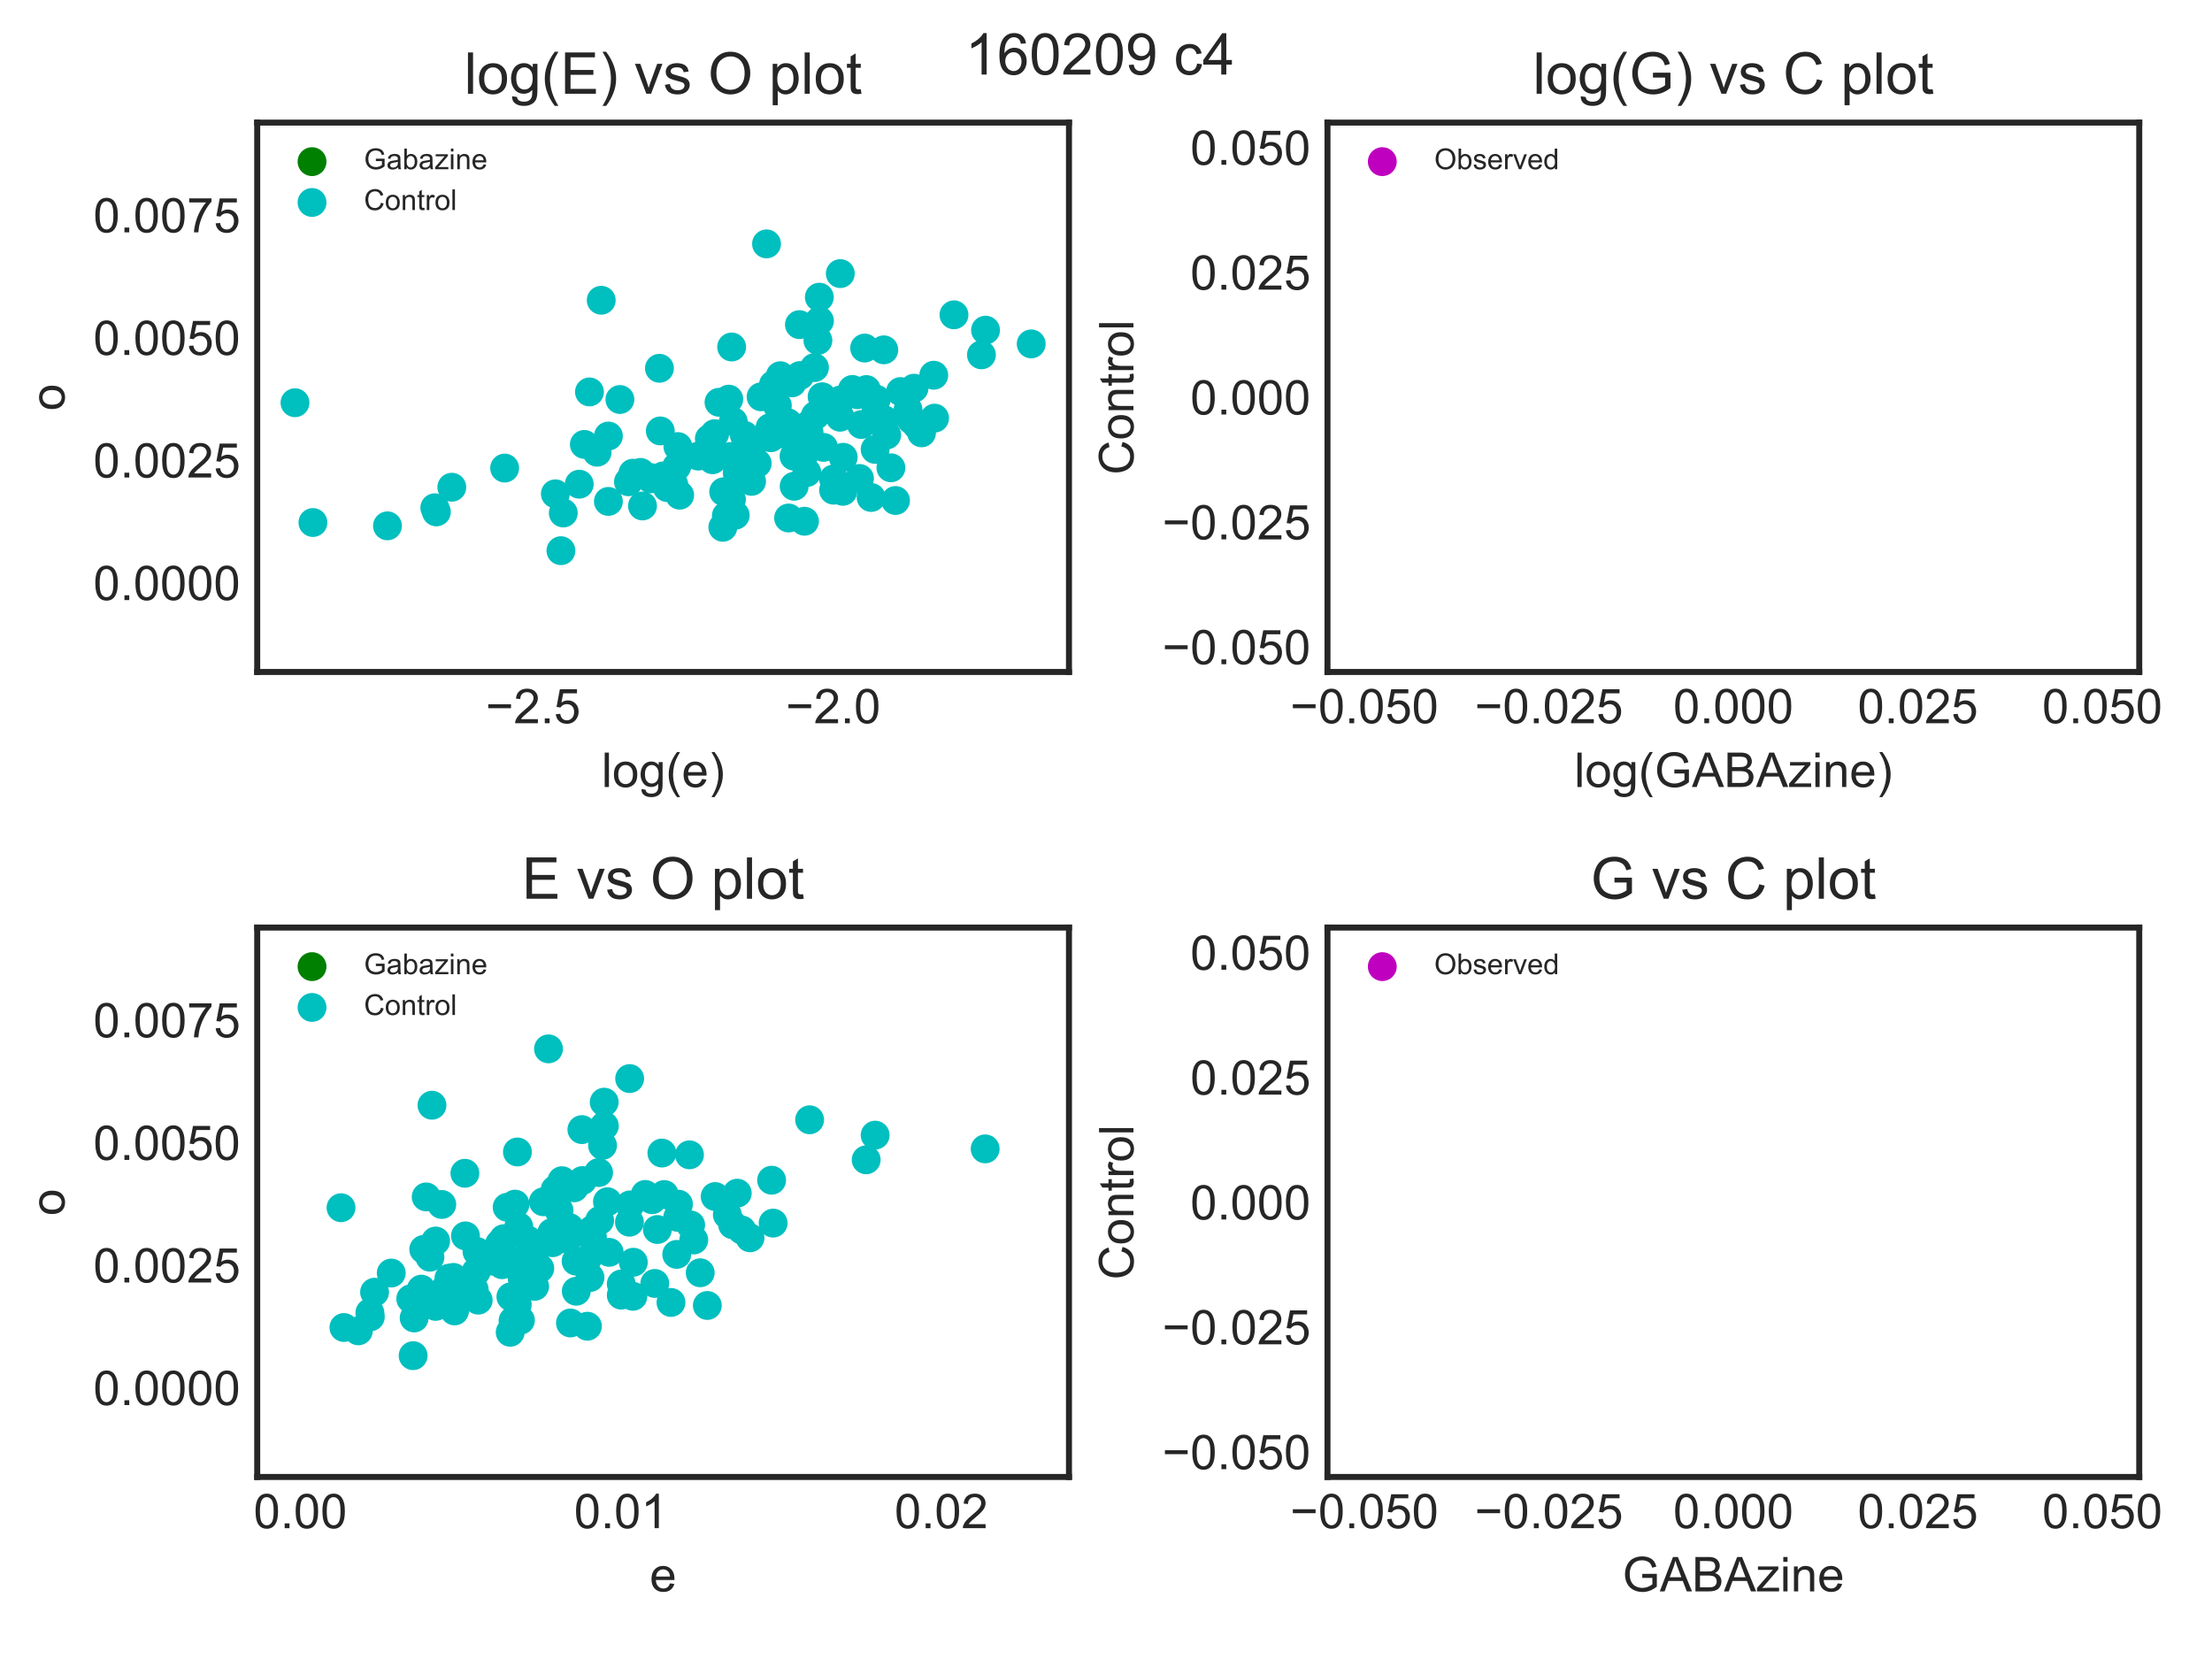 <?xml version="1.0" encoding="utf-8" standalone="no"?>
<!DOCTYPE svg PUBLIC "-//W3C//DTD SVG 1.1//EN"
  "http://www.w3.org/Graphics/SVG/1.1/DTD/svg11.dtd">
<!-- Created with matplotlib (http://matplotlib.org/) -->
<svg height="345pt" version="1.1" viewBox="0 0 460 345" width="460pt" xmlns="http://www.w3.org/2000/svg" xmlns:xlink="http://www.w3.org/1999/xlink">
 <defs>
  <style type="text/css">
*{stroke-linecap:butt;stroke-linejoin:round;}
  </style>
 </defs>
 <g id="figure_1">
  <g id="patch_1">
   <path d="M 0 345.6 
L 460.8 345.6 
L 460.8 0 
L 0 0 
z
" style="fill:#ffffff;"/>
  </g>
  <g id="axes_1">
   <g id="patch_2">
    <path d="M 53.49 139.74 
L 222.299 139.74 
L 222.299 25.496 
L 53.49 25.496 
z
" style="fill:#ffffff;"/>
   </g>
   <g id="matplotlib.axis_1">
    <g id="xtick_1">
     <g id="line2d_1"/>
     <g id="text_1">
      <!-- −2.5 -->
      <defs>
       <path d="M 52.828 31.203 
L 5.562 31.203 
L 5.562 39.406 
L 52.828 39.406 
z
" id="ArialMT-2212"/>
       <path d="M 50.344 8.453 
L 50.344 0 
L 3.031 0 
Q 2.938 3.172 4.047 6.109 
Q 5.859 10.938 9.828 15.625 
Q 13.812 20.312 21.344 26.469 
Q 33.016 36.031 37.109 41.625 
Q 41.219 47.219 41.219 52.203 
Q 41.219 57.422 37.469 61 
Q 33.734 64.594 27.734 64.594 
Q 21.391 64.594 17.578 60.781 
Q 13.766 56.984 13.719 50.25 
L 4.688 51.172 
Q 5.609 61.281 11.656 66.578 
Q 17.719 71.875 27.938 71.875 
Q 38.234 71.875 44.234 66.156 
Q 50.25 60.453 50.25 52 
Q 50.25 47.703 48.484 43.547 
Q 46.734 39.406 42.656 34.812 
Q 38.578 30.219 29.109 22.219 
Q 21.188 15.578 18.938 13.203 
Q 16.703 10.844 15.234 8.453 
z
" id="ArialMT-32"/>
       <path d="M 9.078 0 
L 9.078 10.016 
L 19.094 10.016 
L 19.094 0 
z
" id="ArialMT-2e"/>
       <path d="M 4.156 18.75 
L 13.375 19.531 
Q 14.406 12.797 18.141 9.391 
Q 21.875 6 27.156 6 
Q 33.5 6 37.891 10.781 
Q 42.281 15.578 42.281 23.484 
Q 42.281 31 38.062 35.344 
Q 33.844 39.703 27 39.703 
Q 22.75 39.703 19.328 37.766 
Q 15.922 35.844 13.969 32.766 
L 5.719 33.844 
L 12.641 70.609 
L 48.25 70.609 
L 48.25 62.203 
L 19.672 62.203 
L 15.828 42.969 
Q 22.266 47.469 29.344 47.469 
Q 38.719 47.469 45.156 40.969 
Q 51.609 34.469 51.609 24.266 
Q 51.609 14.547 45.953 7.469 
Q 39.062 -1.219 27.156 -1.219 
Q 17.391 -1.219 11.203 4.25 
Q 5.031 9.719 4.156 18.75 
" id="ArialMT-35"/>
      </defs>
      <g style="fill:#262626;" transform="translate(100.985 150.398)scale(0.1 -0.1)">
       <use xlink:href="#ArialMT-2212"/>
       <use x="58.398" xlink:href="#ArialMT-32"/>
       <use x="114.014" xlink:href="#ArialMT-2e"/>
       <use x="141.797" xlink:href="#ArialMT-35"/>
      </g>
     </g>
    </g>
    <g id="xtick_2">
     <g id="line2d_2"/>
     <g id="text_2">
      <!-- −2.0 -->
      <defs>
       <path d="M 4.156 35.297 
Q 4.156 48 6.766 55.734 
Q 9.375 63.484 14.516 67.672 
Q 19.672 71.875 27.484 71.875 
Q 33.25 71.875 37.594 69.547 
Q 41.938 67.234 44.766 62.859 
Q 47.609 58.5 49.219 52.219 
Q 50.828 45.953 50.828 35.297 
Q 50.828 22.703 48.234 14.969 
Q 45.656 7.234 40.5 3 
Q 35.359 -1.219 27.484 -1.219 
Q 17.141 -1.219 11.234 6.203 
Q 4.156 15.141 4.156 35.297 
M 13.188 35.297 
Q 13.188 17.672 17.312 11.828 
Q 21.438 6 27.484 6 
Q 33.547 6 37.672 11.859 
Q 41.797 17.719 41.797 35.297 
Q 41.797 52.984 37.672 58.781 
Q 33.547 64.594 27.391 64.594 
Q 21.344 64.594 17.719 59.469 
Q 13.188 52.938 13.188 35.297 
" id="ArialMT-30"/>
      </defs>
      <g style="fill:#262626;" transform="translate(163.406 150.398)scale(0.1 -0.1)">
       <use xlink:href="#ArialMT-2212"/>
       <use x="58.398" xlink:href="#ArialMT-32"/>
       <use x="114.014" xlink:href="#ArialMT-2e"/>
       <use x="141.797" xlink:href="#ArialMT-30"/>
      </g>
     </g>
    </g>
    <g id="text_3">
     <!-- log(e) -->
     <defs>
      <path d="M 6.391 0 
L 6.391 71.578 
L 15.188 71.578 
L 15.188 0 
z
" id="ArialMT-6c"/>
      <path d="M 3.328 25.922 
Q 3.328 40.328 11.328 47.266 
Q 18.016 53.031 27.641 53.031 
Q 38.328 53.031 45.109 46.016 
Q 51.906 39.016 51.906 26.656 
Q 51.906 16.656 48.906 10.906 
Q 45.906 5.172 40.156 2 
Q 34.422 -1.172 27.641 -1.172 
Q 16.75 -1.172 10.031 5.812 
Q 3.328 12.797 3.328 25.922 
M 12.359 25.922 
Q 12.359 15.969 16.703 11.016 
Q 21.047 6.062 27.641 6.062 
Q 34.188 6.062 38.531 11.031 
Q 42.875 16.016 42.875 26.219 
Q 42.875 35.844 38.5 40.797 
Q 34.125 45.75 27.641 45.75 
Q 21.047 45.75 16.703 40.812 
Q 12.359 35.891 12.359 25.922 
" id="ArialMT-6f"/>
      <path d="M 4.984 -4.297 
L 13.531 -5.562 
Q 14.062 -9.516 16.5 -11.328 
Q 19.781 -13.766 25.438 -13.766 
Q 31.547 -13.766 34.859 -11.328 
Q 38.188 -8.891 39.359 -4.5 
Q 40.047 -1.812 39.984 6.781 
Q 34.234 0 25.641 0 
Q 14.938 0 9.078 7.719 
Q 3.219 15.438 3.219 26.219 
Q 3.219 33.641 5.906 39.906 
Q 8.594 46.188 13.688 49.609 
Q 18.797 53.031 25.688 53.031 
Q 34.859 53.031 40.828 45.609 
L 40.828 51.859 
L 48.922 51.859 
L 48.922 7.031 
Q 48.922 -5.078 46.453 -10.125 
Q 44 -15.188 38.641 -18.109 
Q 33.297 -21.047 25.484 -21.047 
Q 16.219 -21.047 10.5 -16.875 
Q 4.781 -12.703 4.984 -4.297 
M 12.25 26.859 
Q 12.25 16.656 16.297 11.969 
Q 20.359 7.281 26.469 7.281 
Q 32.516 7.281 36.609 11.938 
Q 40.719 16.609 40.719 26.562 
Q 40.719 36.078 36.5 40.906 
Q 32.281 45.75 26.312 45.75 
Q 20.453 45.75 16.344 40.984 
Q 12.25 36.234 12.25 26.859 
" id="ArialMT-67"/>
      <path d="M 23.391 -21.047 
Q 16.109 -11.859 11.078 0.438 
Q 6.062 12.75 6.062 25.922 
Q 6.062 37.547 9.812 48.188 
Q 14.203 60.547 23.391 72.797 
L 29.688 72.797 
Q 23.781 62.641 21.875 58.297 
Q 18.891 51.562 17.188 44.234 
Q 15.094 35.109 15.094 25.875 
Q 15.094 2.391 29.688 -21.047 
z
" id="ArialMT-28"/>
      <path d="M 42.094 16.703 
L 51.172 15.578 
Q 49.031 7.625 43.219 3.219 
Q 37.406 -1.172 28.375 -1.172 
Q 17 -1.172 10.328 5.828 
Q 3.656 12.844 3.656 25.484 
Q 3.656 38.578 10.391 45.797 
Q 17.141 53.031 27.875 53.031 
Q 38.281 53.031 44.875 45.953 
Q 51.469 38.875 51.469 26.031 
Q 51.469 25.25 51.422 23.688 
L 12.75 23.688 
Q 13.234 15.141 17.578 10.594 
Q 21.922 6.062 28.422 6.062 
Q 33.25 6.062 36.672 8.594 
Q 40.094 11.141 42.094 16.703 
M 13.234 30.906 
L 42.188 30.906 
Q 41.609 37.453 38.875 40.719 
Q 34.672 45.797 27.984 45.797 
Q 21.922 45.797 17.797 41.75 
Q 13.672 37.703 13.234 30.906 
" id="ArialMT-65"/>
      <path d="M 12.359 -21.047 
L 6.062 -21.047 
Q 20.656 2.391 20.656 25.875 
Q 20.656 35.062 18.562 44.094 
Q 16.891 51.422 13.922 58.156 
Q 12.016 62.547 6.062 72.797 
L 12.359 72.797 
Q 21.531 60.547 25.922 48.188 
Q 29.688 37.547 29.688 25.922 
Q 29.688 12.75 24.625 0.438 
Q 19.578 -11.859 12.359 -21.047 
" id="ArialMT-29"/>
     </defs>
     <g style="fill:#262626;" transform="translate(125.113 163.665)scale(0.1 -0.1)">
      <use xlink:href="#ArialMT-6c"/>
      <use x="22.217" xlink:href="#ArialMT-6f"/>
      <use x="77.832" xlink:href="#ArialMT-67"/>
      <use x="133.447" xlink:href="#ArialMT-28"/>
      <use x="166.748" xlink:href="#ArialMT-65"/>
      <use x="222.363" xlink:href="#ArialMT-29"/>
     </g>
    </g>
   </g>
   <g id="matplotlib.axis_2">
    <g id="ytick_1">
     <g id="line2d_3"/>
     <g id="text_4">
      <!-- 0.0000 -->
      <g style="fill:#262626;" transform="translate(19.407 124.791)scale(0.1 -0.1)">
       <use xlink:href="#ArialMT-30"/>
       <use x="55.615" xlink:href="#ArialMT-2e"/>
       <use x="83.398" xlink:href="#ArialMT-30"/>
       <use x="139.014" xlink:href="#ArialMT-30"/>
       <use x="194.629" xlink:href="#ArialMT-30"/>
       <use x="250.244" xlink:href="#ArialMT-30"/>
      </g>
     </g>
    </g>
    <g id="ytick_2">
     <g id="line2d_4"/>
     <g id="text_5">
      <!-- 0.0025 -->
      <g style="fill:#262626;" transform="translate(19.407 99.301)scale(0.1 -0.1)">
       <use xlink:href="#ArialMT-30"/>
       <use x="55.615" xlink:href="#ArialMT-2e"/>
       <use x="83.398" xlink:href="#ArialMT-30"/>
       <use x="139.014" xlink:href="#ArialMT-30"/>
       <use x="194.629" xlink:href="#ArialMT-32"/>
       <use x="250.244" xlink:href="#ArialMT-35"/>
      </g>
     </g>
    </g>
    <g id="ytick_3">
     <g id="line2d_5"/>
     <g id="text_6">
      <!-- 0.0050 -->
      <g style="fill:#262626;" transform="translate(19.407 73.81)scale(0.1 -0.1)">
       <use xlink:href="#ArialMT-30"/>
       <use x="55.615" xlink:href="#ArialMT-2e"/>
       <use x="83.398" xlink:href="#ArialMT-30"/>
       <use x="139.014" xlink:href="#ArialMT-30"/>
       <use x="194.629" xlink:href="#ArialMT-35"/>
       <use x="250.244" xlink:href="#ArialMT-30"/>
      </g>
     </g>
    </g>
    <g id="ytick_4">
     <g id="line2d_6"/>
     <g id="text_7">
      <!-- 0.0075 -->
      <defs>
       <path d="M 4.734 62.203 
L 4.734 70.656 
L 51.078 70.656 
L 51.078 63.812 
Q 44.234 56.547 37.516 44.484 
Q 30.812 32.422 27.156 19.672 
Q 24.516 10.688 23.781 0 
L 14.75 0 
Q 14.891 8.453 18.062 20.406 
Q 21.234 32.375 27.172 43.484 
Q 33.109 54.594 39.797 62.203 
z
" id="ArialMT-37"/>
      </defs>
      <g style="fill:#262626;" transform="translate(19.407 48.32)scale(0.1 -0.1)">
       <use xlink:href="#ArialMT-30"/>
       <use x="55.615" xlink:href="#ArialMT-2e"/>
       <use x="83.398" xlink:href="#ArialMT-30"/>
       <use x="139.014" xlink:href="#ArialMT-30"/>
       <use x="194.629" xlink:href="#ArialMT-37"/>
       <use x="250.244" xlink:href="#ArialMT-35"/>
      </g>
     </g>
    </g>
    <g id="text_8">
     <!-- o -->
     <g style="fill:#262626;" transform="translate(13.42 85.399)rotate(-90)scale(0.1 -0.1)">
      <use xlink:href="#ArialMT-6f"/>
     </g>
    </g>
   </g>
   <g id="PathCollection_1">
    <path clip-path="url(#p4443cea5b3)" d="M 0 348.6 
C 0.796 348.6 1.559 348.284 2.121 347.721 
C 2.684 347.159 3 346.396 3 345.6 
C 3 344.804 2.684 344.041 2.121 343.479 
C 1.559 342.916 0.796 342.6 0 342.6 
C -0.796 342.6 -1.559 342.916 -2.121 343.479 
C -2.684 344.041 -3 344.804 -3 345.6 
C -3 346.396 -2.684 347.159 -2.121 347.721 
C -1.559 348.284 -0.796 348.6 0 348.6 
z
" style="fill:#008000;"/>
   </g>
   <g id="PathCollection_2">
    <defs>
     <path d="M 0 3 
C 0.796 3 1.559 2.684 2.121 2.121 
C 2.684 1.559 3 0.796 3 0 
C 3 -0.796 2.684 -1.559 2.121 -2.121 
C 1.559 -2.684 0.796 -3 0 -3 
C -0.796 -3 -1.559 -2.684 -2.121 -2.121 
C -2.684 -1.559 -3 -0.796 -3 0 
C -3 0.796 -2.684 1.559 -2.121 2.121 
C -1.559 2.684 -0.796 3 0 3 
z
" id="C0_0_616c10d3ef"/>
    </defs>
    <g clip-path="url(#p4443cea5b3)">
     <use style="fill:#00bfbf;" x="140.73" xlink:href="#C0_0_616c10d3ef" y="97.017"/>
    </g>
    <g clip-path="url(#p4443cea5b3)">
     <use style="fill:#00bfbf;" x="150.316" xlink:href="#C0_0_616c10d3ef" y="109.654"/>
    </g>
    <g clip-path="url(#p4443cea5b3)">
     <use style="fill:#00bfbf;" x="190.638" xlink:href="#C0_0_616c10d3ef" y="88.398"/>
    </g>
    <g clip-path="url(#p4443cea5b3)">
     <use style="fill:#00bfbf;" x="120.457" xlink:href="#C0_0_616c10d3ef" y="100.691"/>
    </g>
    <g clip-path="url(#p4443cea5b3)">
     <use style="fill:#00bfbf;" x="137.925" xlink:href="#C0_0_616c10d3ef" y="98.974"/>
    </g>
    <g clip-path="url(#p4443cea5b3)">
     <use style="fill:#00bfbf;" x="164.721" xlink:href="#C0_0_616c10d3ef" y="79.617"/>
    </g>
    <g clip-path="url(#p4443cea5b3)">
     <use style="fill:#00bfbf;" x="170.387" xlink:href="#C0_0_616c10d3ef" y="61.802"/>
    </g>
    <g clip-path="url(#p4443cea5b3)">
     <use style="fill:#00bfbf;" x="177.259" xlink:href="#C0_0_616c10d3ef" y="80.992"/>
    </g>
    <g clip-path="url(#p4443cea5b3)">
     <use style="fill:#00bfbf;" x="173.347" xlink:href="#C0_0_616c10d3ef" y="99.611"/>
    </g>
    <g clip-path="url(#p4443cea5b3)">
     <use style="fill:#00bfbf;" x="140.971" xlink:href="#C0_0_616c10d3ef" y="92.865"/>
    </g>
    <g clip-path="url(#p4443cea5b3)">
     <use style="fill:#00bfbf;" x="170.088" xlink:href="#C0_0_616c10d3ef" y="70.794"/>
    </g>
    <g clip-path="url(#p4443cea5b3)">
     <use style="fill:#00bfbf;" x="186.229" xlink:href="#C0_0_616c10d3ef" y="104.081"/>
    </g>
    <g clip-path="url(#p4443cea5b3)">
     <use style="fill:#00bfbf;" x="131.614" xlink:href="#C0_0_616c10d3ef" y="98.409"/>
    </g>
    <g clip-path="url(#p4443cea5b3)">
     <use style="fill:#00bfbf;" x="175.277" xlink:href="#C0_0_616c10d3ef" y="102.176"/>
    </g>
    <g clip-path="url(#p4443cea5b3)">
     <use style="fill:#00bfbf;" x="174.711" xlink:href="#C0_0_616c10d3ef" y="86.766"/>
    </g>
    <g clip-path="url(#p4443cea5b3)">
     <use style="fill:#00bfbf;" x="153.31" xlink:href="#C0_0_616c10d3ef" y="98.352"/>
    </g>
    <g clip-path="url(#p4443cea5b3)">
     <use style="fill:#00bfbf;" x="170.412" xlink:href="#C0_0_616c10d3ef" y="66.727"/>
    </g>
    <g clip-path="url(#p4443cea5b3)">
     <use style="fill:#00bfbf;" x="167.301" xlink:href="#C0_0_616c10d3ef" y="108.397"/>
    </g>
    <g clip-path="url(#p4443cea5b3)">
     <use style="fill:#00bfbf;" x="180.167" xlink:href="#C0_0_616c10d3ef" y="81.01"/>
    </g>
    <g clip-path="url(#p4443cea5b3)">
     <use style="fill:#00bfbf;" x="184.39" xlink:href="#C0_0_616c10d3ef" y="90.46"/>
    </g>
    <g clip-path="url(#p4443cea5b3)">
     <use style="fill:#00bfbf;" x="117.14" xlink:href="#C0_0_616c10d3ef" y="106.678"/>
    </g>
    <g clip-path="url(#p4443cea5b3)">
     <use style="fill:#00bfbf;" x="168.182" xlink:href="#C0_0_616c10d3ef" y="88.326"/>
    </g>
    <g clip-path="url(#p4443cea5b3)">
     <use style="fill:#00bfbf;" x="194.353" xlink:href="#C0_0_616c10d3ef" y="86.954"/>
    </g>
    <g clip-path="url(#p4443cea5b3)">
     <use style="fill:#00bfbf;" x="182.133" xlink:href="#C0_0_616c10d3ef" y="85.755"/>
    </g>
    <g clip-path="url(#p4443cea5b3)">
     <use style="fill:#00bfbf;" x="170.963" xlink:href="#C0_0_616c10d3ef" y="82.507"/>
    </g>
    <g clip-path="url(#p4443cea5b3)">
     <use style="fill:#00bfbf;" x="188.832" xlink:href="#C0_0_616c10d3ef" y="85.212"/>
    </g>
    <g clip-path="url(#p4443cea5b3)">
     <use style="fill:#00bfbf;" x="204.097" xlink:href="#C0_0_616c10d3ef" y="73.793"/>
    </g>
    <g clip-path="url(#p4443cea5b3)">
     <use style="fill:#00bfbf;" x="135.332" xlink:href="#C0_0_616c10d3ef" y="99.579"/>
    </g>
    <g clip-path="url(#p4443cea5b3)">
     <use style="fill:#00bfbf;" x="145.202" xlink:href="#C0_0_616c10d3ef" y="94.851"/>
    </g>
    <g clip-path="url(#p4443cea5b3)">
     <use style="fill:#00bfbf;" x="93.957" xlink:href="#C0_0_616c10d3ef" y="101.321"/>
    </g>
    <g clip-path="url(#p4443cea5b3)">
     <use style="fill:#00bfbf;" x="174.746" xlink:href="#C0_0_616c10d3ef" y="56.896"/>
    </g>
    <g clip-path="url(#p4443cea5b3)">
     <use style="fill:#00bfbf;" x="166.249" xlink:href="#C0_0_616c10d3ef" y="67.509"/>
    </g>
    <g clip-path="url(#p4443cea5b3)">
     <use style="fill:#00bfbf;" x="157.466" xlink:href="#C0_0_616c10d3ef" y="96.365"/>
    </g>
    <g clip-path="url(#p4443cea5b3)">
     <use style="fill:#00bfbf;" x="156.29" xlink:href="#C0_0_616c10d3ef" y="100.102"/>
    </g>
    <g clip-path="url(#p4443cea5b3)">
     <use style="fill:#00bfbf;" x="169.376" xlink:href="#C0_0_616c10d3ef" y="76.442"/>
    </g>
    <g clip-path="url(#p4443cea5b3)">
     <use style="fill:#00bfbf;" x="160.115" xlink:href="#C0_0_616c10d3ef" y="88.945"/>
    </g>
    <g clip-path="url(#p4443cea5b3)">
     <use style="fill:#00bfbf;" x="135.432" xlink:href="#C0_0_616c10d3ef" y="99.328"/>
    </g>
    <g clip-path="url(#p4443cea5b3)">
     <use style="fill:#00bfbf;" x="137.133" xlink:href="#C0_0_616c10d3ef" y="76.588"/>
    </g>
    <g clip-path="url(#p4443cea5b3)">
     <use style="fill:#00bfbf;" x="147.512" xlink:href="#C0_0_616c10d3ef" y="91.24"/>
    </g>
    <g clip-path="url(#p4443cea5b3)">
     <use style="fill:#00bfbf;" x="155.708" xlink:href="#C0_0_616c10d3ef" y="99.332"/>
    </g>
    <g clip-path="url(#p4443cea5b3)">
     <use style="fill:#00bfbf;" x="104.945" xlink:href="#C0_0_616c10d3ef" y="97.339"/>
    </g>
    <g clip-path="url(#p4443cea5b3)">
     <use style="fill:#00bfbf;" x="151.552" xlink:href="#C0_0_616c10d3ef" y="83.006"/>
    </g>
    <g clip-path="url(#p4443cea5b3)">
     <use style="fill:#00bfbf;" x="167.789" xlink:href="#C0_0_616c10d3ef" y="98.27"/>
    </g>
    <g clip-path="url(#p4443cea5b3)">
     <use style="fill:#00bfbf;" x="160.843" xlink:href="#C0_0_616c10d3ef" y="79.994"/>
    </g>
    <g clip-path="url(#p4443cea5b3)">
     <use style="fill:#00bfbf;" x="130.696" xlink:href="#C0_0_616c10d3ef" y="100.189"/>
    </g>
    <g clip-path="url(#p4443cea5b3)">
     <use style="fill:#00bfbf;" x="182.242" xlink:href="#C0_0_616c10d3ef" y="83.02"/>
    </g>
    <g clip-path="url(#p4443cea5b3)">
     <use style="fill:#00bfbf;" x="154.802" xlink:href="#C0_0_616c10d3ef" y="90.528"/>
    </g>
    <g clip-path="url(#p4443cea5b3)">
     <use style="fill:#00bfbf;" x="133.206" xlink:href="#C0_0_616c10d3ef" y="98.244"/>
    </g>
    <g clip-path="url(#p4443cea5b3)">
     <use style="fill:#00bfbf;" x="179.808" xlink:href="#C0_0_616c10d3ef" y="72.384"/>
    </g>
    <g clip-path="url(#p4443cea5b3)">
     <use style="fill:#00bfbf;" x="148.624" xlink:href="#C0_0_616c10d3ef" y="90.191"/>
    </g>
    <g clip-path="url(#p4443cea5b3)">
     <use style="fill:#00bfbf;" x="128.915" xlink:href="#C0_0_616c10d3ef" y="83.08"/>
    </g>
    <g clip-path="url(#p4443cea5b3)">
     <use style="fill:#00bfbf;" x="163.81" xlink:href="#C0_0_616c10d3ef" y="87.891"/>
    </g>
    <g clip-path="url(#p4443cea5b3)">
     <use style="fill:#00bfbf;" x="90.751" xlink:href="#C0_0_616c10d3ef" y="106.452"/>
    </g>
    <g clip-path="url(#p4443cea5b3)">
     <use style="fill:#00bfbf;" x="160.291" xlink:href="#C0_0_616c10d3ef" y="91.031"/>
    </g>
    <g clip-path="url(#p4443cea5b3)">
     <use style="fill:#00bfbf;" x="162.27" xlink:href="#C0_0_616c10d3ef" y="78.132"/>
    </g>
    <g clip-path="url(#p4443cea5b3)">
     <use style="fill:#00bfbf;" x="171.265" xlink:href="#C0_0_616c10d3ef" y="93.034"/>
    </g>
    <g clip-path="url(#p4443cea5b3)">
     <use style="fill:#00bfbf;" x="141.343" xlink:href="#C0_0_616c10d3ef" y="102.976"/>
    </g>
    <g clip-path="url(#p4443cea5b3)">
     <use style="fill:#00bfbf;" x="149.523" xlink:href="#C0_0_616c10d3ef" y="83.66"/>
    </g>
    <g clip-path="url(#p4443cea5b3)">
     <use style="fill:#00bfbf;" x="164.565" xlink:href="#C0_0_616c10d3ef" y="89.17"/>
    </g>
    <g clip-path="url(#p4443cea5b3)">
     <use style="fill:#00bfbf;" x="178.735" xlink:href="#C0_0_616c10d3ef" y="99.501"/>
    </g>
    <g clip-path="url(#p4443cea5b3)">
     <use style="fill:#00bfbf;" x="190.077" xlink:href="#C0_0_616c10d3ef" y="80.727"/>
    </g>
    <g clip-path="url(#p4443cea5b3)">
     <use style="fill:#00bfbf;" x="122.581" xlink:href="#C0_0_616c10d3ef" y="81.505"/>
    </g>
    <g clip-path="url(#p4443cea5b3)">
     <use style="fill:#00bfbf;" x="80.577" xlink:href="#C0_0_616c10d3ef" y="109.354"/>
    </g>
    <g clip-path="url(#p4443cea5b3)">
     <use style="fill:#00bfbf;" x="121.519" xlink:href="#C0_0_616c10d3ef" y="92.419"/>
    </g>
    <g clip-path="url(#p4443cea5b3)">
     <use style="fill:#00bfbf;" x="167.238" xlink:href="#C0_0_616c10d3ef" y="94.496"/>
    </g>
    <g clip-path="url(#p4443cea5b3)">
     <use style="fill:#00bfbf;" x="148.178" xlink:href="#C0_0_616c10d3ef" y="95.609"/>
    </g>
    <g clip-path="url(#p4443cea5b3)">
     <use style="fill:#00bfbf;" x="90.422" xlink:href="#C0_0_616c10d3ef" y="105.591"/>
    </g>
    <g clip-path="url(#p4443cea5b3)">
     <use style="fill:#00bfbf;" x="65.076" xlink:href="#C0_0_616c10d3ef" y="108.663"/>
    </g>
    <g clip-path="url(#p4443cea5b3)">
     <use style="fill:#00bfbf;" x="152.49" xlink:href="#C0_0_616c10d3ef" y="87.697"/>
    </g>
    <g clip-path="url(#p4443cea5b3)">
     <use style="fill:#00bfbf;" x="159.405" xlink:href="#C0_0_616c10d3ef" y="50.717"/>
    </g>
    <g clip-path="url(#p4443cea5b3)">
     <use style="fill:#00bfbf;" x="214.443" xlink:href="#C0_0_616c10d3ef" y="71.516"/>
    </g>
    <g clip-path="url(#p4443cea5b3)">
     <use style="fill:#00bfbf;" x="151.888" xlink:href="#C0_0_616c10d3ef" y="94.933"/>
    </g>
    <g clip-path="url(#p4443cea5b3)">
     <use style="fill:#00bfbf;" x="158.273" xlink:href="#C0_0_616c10d3ef" y="82.517"/>
    </g>
    <g clip-path="url(#p4443cea5b3)">
     <use style="fill:#00bfbf;" x="152.894" xlink:href="#C0_0_616c10d3ef" y="107.148"/>
    </g>
    <g clip-path="url(#p4443cea5b3)">
     <use style="fill:#00bfbf;" x="138.766" xlink:href="#C0_0_616c10d3ef" y="101.398"/>
    </g>
    <g clip-path="url(#p4443cea5b3)">
     <use style="fill:#00bfbf;" x="175.351" xlink:href="#C0_0_616c10d3ef" y="95.093"/>
    </g>
    <g clip-path="url(#p4443cea5b3)">
     <use style="fill:#00bfbf;" x="204.949" xlink:href="#C0_0_616c10d3ef" y="68.661"/>
    </g>
    <g clip-path="url(#p4443cea5b3)">
     <use style="fill:#00bfbf;" x="181.992" xlink:href="#C0_0_616c10d3ef" y="93.459"/>
    </g>
    <g clip-path="url(#p4443cea5b3)">
     <use style="fill:#00bfbf;" x="124.173" xlink:href="#C0_0_616c10d3ef" y="94.042"/>
    </g>
    <g clip-path="url(#p4443cea5b3)">
     <use style="fill:#00bfbf;" x="174.801" xlink:href="#C0_0_616c10d3ef" y="83.166"/>
    </g>
    <g clip-path="url(#p4443cea5b3)">
     <use style="fill:#00bfbf;" x="61.346" xlink:href="#C0_0_616c10d3ef" y="83.75"/>
    </g>
    <g clip-path="url(#p4443cea5b3)">
     <use style="fill:#00bfbf;" x="189.498" xlink:href="#C0_0_616c10d3ef" y="87.294"/>
    </g>
    <g clip-path="url(#p4443cea5b3)">
     <use style="fill:#00bfbf;" x="115.491" xlink:href="#C0_0_616c10d3ef" y="102.691"/>
    </g>
    <g clip-path="url(#p4443cea5b3)">
     <use style="fill:#00bfbf;" x="181.156" xlink:href="#C0_0_616c10d3ef" y="103.452"/>
    </g>
    <g clip-path="url(#p4443cea5b3)">
     <use style="fill:#00bfbf;" x="165.123" xlink:href="#C0_0_616c10d3ef" y="94.862"/>
    </g>
    <g clip-path="url(#p4443cea5b3)">
     <use style="fill:#00bfbf;" x="166.343" xlink:href="#C0_0_616c10d3ef" y="78.1"/>
    </g>
    <g clip-path="url(#p4443cea5b3)">
     <use style="fill:#00bfbf;" x="173.348" xlink:href="#C0_0_616c10d3ef" y="101.936"/>
    </g>
    <g clip-path="url(#p4443cea5b3)">
     <use style="fill:#00bfbf;" x="156.54" xlink:href="#C0_0_616c10d3ef" y="95.422"/>
    </g>
    <g clip-path="url(#p4443cea5b3)">
     <use style="fill:#00bfbf;" x="183.795" xlink:href="#C0_0_616c10d3ef" y="72.752"/>
    </g>
    <g clip-path="url(#p4443cea5b3)">
     <use style="fill:#00bfbf;" x="140.117" xlink:href="#C0_0_616c10d3ef" y="100.773"/>
    </g>
    <g clip-path="url(#p4443cea5b3)">
     <use style="fill:#00bfbf;" x="183.958" xlink:href="#C0_0_616c10d3ef" y="87.339"/>
    </g>
    <g clip-path="url(#p4443cea5b3)">
     <use style="fill:#00bfbf;" x="142.188" xlink:href="#C0_0_616c10d3ef" y="94.981"/>
    </g>
    <g clip-path="url(#p4443cea5b3)">
     <use style="fill:#00bfbf;" x="126.52" xlink:href="#C0_0_616c10d3ef" y="90.678"/>
    </g>
    <g clip-path="url(#p4443cea5b3)">
     <use style="fill:#00bfbf;" x="194.181" xlink:href="#C0_0_616c10d3ef" y="78.033"/>
    </g>
    <g clip-path="url(#p4443cea5b3)">
     <use style="fill:#00bfbf;" x="156.903" xlink:href="#C0_0_616c10d3ef" y="92.025"/>
    </g>
    <g clip-path="url(#p4443cea5b3)">
     <use style="fill:#00bfbf;" x="178.316" xlink:href="#C0_0_616c10d3ef" y="82.091"/>
    </g>
    <g clip-path="url(#p4443cea5b3)">
     <use style="fill:#00bfbf;" x="162.34" xlink:href="#C0_0_616c10d3ef" y="90.205"/>
    </g>
    <g clip-path="url(#p4443cea5b3)">
     <use style="fill:#00bfbf;" x="169.569" xlink:href="#C0_0_616c10d3ef" y="86.4"/>
    </g>
    <g clip-path="url(#p4443cea5b3)">
     <use style="fill:#00bfbf;" x="150.493" xlink:href="#C0_0_616c10d3ef" y="102.264"/>
    </g>
    <g clip-path="url(#p4443cea5b3)">
     <use style="fill:#00bfbf;" x="185.272" xlink:href="#C0_0_616c10d3ef" y="97.282"/>
    </g>
    <g clip-path="url(#p4443cea5b3)">
     <use style="fill:#00bfbf;" x="191.636" xlink:href="#C0_0_616c10d3ef" y="90.011"/>
    </g>
    <g clip-path="url(#p4443cea5b3)">
     <use style="fill:#00bfbf;" x="151.046" xlink:href="#C0_0_616c10d3ef" y="107.26"/>
    </g>
    <g clip-path="url(#p4443cea5b3)">
     <use style="fill:#00bfbf;" x="179.13" xlink:href="#C0_0_616c10d3ef" y="88.286"/>
    </g>
    <g clip-path="url(#p4443cea5b3)">
     <use style="fill:#00bfbf;" x="165.156" xlink:href="#C0_0_616c10d3ef" y="101.119"/>
    </g>
    <g clip-path="url(#p4443cea5b3)">
     <use style="fill:#00bfbf;" x="133.612" xlink:href="#C0_0_616c10d3ef" y="105.215"/>
    </g>
    <g clip-path="url(#p4443cea5b3)">
     <use style="fill:#00bfbf;" x="198.386" xlink:href="#C0_0_616c10d3ef" y="65.469"/>
    </g>
    <g clip-path="url(#p4443cea5b3)">
     <use style="fill:#00bfbf;" x="137.314" xlink:href="#C0_0_616c10d3ef" y="89.616"/>
    </g>
    <g clip-path="url(#p4443cea5b3)">
     <use style="fill:#00bfbf;" x="161.654" xlink:href="#C0_0_616c10d3ef" y="84.316"/>
    </g>
    <g clip-path="url(#p4443cea5b3)">
     <use style="fill:#00bfbf;" x="168.243" xlink:href="#C0_0_616c10d3ef" y="89.915"/>
    </g>
    <g clip-path="url(#p4443cea5b3)">
     <use style="fill:#00bfbf;" x="163.999" xlink:href="#C0_0_616c10d3ef" y="107.721"/>
    </g>
    <g clip-path="url(#p4443cea5b3)">
     <use style="fill:#00bfbf;" x="125.028" xlink:href="#C0_0_616c10d3ef" y="62.441"/>
    </g>
    <g clip-path="url(#p4443cea5b3)">
     <use style="fill:#00bfbf;" x="126.519" xlink:href="#C0_0_616c10d3ef" y="104.271"/>
    </g>
    <g clip-path="url(#p4443cea5b3)">
     <use style="fill:#00bfbf;" x="187.263" xlink:href="#C0_0_616c10d3ef" y="81.43"/>
    </g>
    <g clip-path="url(#p4443cea5b3)">
     <use style="fill:#00bfbf;" x="116.649" xlink:href="#C0_0_616c10d3ef" y="114.519"/>
    </g>
    <g clip-path="url(#p4443cea5b3)">
     <use style="fill:#00bfbf;" x="152.149" xlink:href="#C0_0_616c10d3ef" y="72.16"/>
    </g>
    <g clip-path="url(#p4443cea5b3)">
     <use style="fill:#00bfbf;" x="152.107" xlink:href="#C0_0_616c10d3ef" y="103.87"/>
    </g>
   </g>
   <g id="patch_3">
    <path d="M 53.49 139.74 
L 53.49 25.496 
" style="fill:none;stroke:#262626;stroke-linecap:square;stroke-linejoin:miter;stroke-width:1.25;"/>
   </g>
   <g id="patch_4">
    <path d="M 222.299 139.74 
L 222.299 25.496 
" style="fill:none;stroke:#262626;stroke-linecap:square;stroke-linejoin:miter;stroke-width:1.25;"/>
   </g>
   <g id="patch_5">
    <path d="M 53.49 139.74 
L 222.299 139.74 
" style="fill:none;stroke:#262626;stroke-linecap:square;stroke-linejoin:miter;stroke-width:1.25;"/>
   </g>
   <g id="patch_6">
    <path d="M 53.49 25.496 
L 222.299 25.496 
" style="fill:none;stroke:#262626;stroke-linecap:square;stroke-linejoin:miter;stroke-width:1.25;"/>
   </g>
   <g id="text_9">
    <!-- log(E) vs O plot -->
    <defs>
     <path d="M 7.906 0 
L 7.906 71.578 
L 59.672 71.578 
L 59.672 63.141 
L 17.391 63.141 
L 17.391 41.219 
L 56.984 41.219 
L 56.984 32.812 
L 17.391 32.812 
L 17.391 8.453 
L 61.328 8.453 
L 61.328 0 
z
" id="ArialMT-45"/>
     <path id="ArialMT-20"/>
     <path d="M 21 0 
L 1.266 51.859 
L 10.547 51.859 
L 21.688 20.797 
Q 23.484 15.766 25 10.359 
Q 26.172 14.453 28.266 20.219 
L 39.797 51.859 
L 48.828 51.859 
L 29.203 0 
z
" id="ArialMT-76"/>
     <path d="M 3.078 15.484 
L 11.766 16.844 
Q 12.5 11.625 15.844 8.844 
Q 19.188 6.062 25.203 6.062 
Q 31.25 6.062 34.172 8.516 
Q 37.109 10.984 37.109 14.312 
Q 37.109 17.281 34.516 19 
Q 32.719 20.172 25.531 21.969 
Q 15.875 24.422 12.141 26.203 
Q 8.406 27.984 6.469 31.125 
Q 4.547 34.281 4.547 38.094 
Q 4.547 41.547 6.125 44.5 
Q 7.719 47.469 10.453 49.422 
Q 12.5 50.922 16.031 51.969 
Q 19.578 53.031 23.641 53.031 
Q 29.734 53.031 34.344 51.266 
Q 38.969 49.516 41.156 46.5 
Q 43.359 43.5 44.188 38.484 
L 35.594 37.312 
Q 35.016 41.312 32.203 43.547 
Q 29.391 45.797 24.266 45.797 
Q 18.219 45.797 15.625 43.797 
Q 13.031 41.797 13.031 39.109 
Q 13.031 37.406 14.109 36.031 
Q 15.188 34.625 17.484 33.688 
Q 18.797 33.203 25.25 31.453 
Q 34.578 28.953 38.25 27.359 
Q 41.938 25.781 44.031 22.75 
Q 46.141 19.734 46.141 15.234 
Q 46.141 10.844 43.578 6.953 
Q 41.016 3.078 36.172 0.953 
Q 31.344 -1.172 25.25 -1.172 
Q 15.141 -1.172 9.844 3.031 
Q 4.547 7.234 3.078 15.484 
" id="ArialMT-73"/>
     <path d="M 4.828 34.859 
Q 4.828 52.688 14.391 62.766 
Q 23.969 72.859 39.109 72.859 
Q 49.031 72.859 56.984 68.109 
Q 64.938 63.375 69.109 54.906 
Q 73.297 46.438 73.297 35.688 
Q 73.297 24.812 68.891 16.219 
Q 64.5 7.625 56.438 3.203 
Q 48.391 -1.219 39.062 -1.219 
Q 28.953 -1.219 20.984 3.656 
Q 13.031 8.547 8.922 16.984 
Q 4.828 25.438 4.828 34.859 
M 14.594 34.719 
Q 14.594 21.781 21.547 14.328 
Q 28.516 6.891 39.016 6.891 
Q 49.703 6.891 56.609 14.406 
Q 63.531 21.922 63.531 35.75 
Q 63.531 44.484 60.578 51 
Q 57.625 57.516 51.922 61.109 
Q 46.234 64.703 39.156 64.703 
Q 29.109 64.703 21.844 57.781 
Q 14.594 50.875 14.594 34.719 
" id="ArialMT-4f"/>
     <path d="M 6.594 -19.875 
L 6.594 51.859 
L 14.594 51.859 
L 14.594 45.125 
Q 17.438 49.078 21 51.047 
Q 24.562 53.031 29.641 53.031 
Q 36.281 53.031 41.359 49.609 
Q 46.438 46.188 49.016 39.953 
Q 51.609 33.734 51.609 26.312 
Q 51.609 18.359 48.75 11.984 
Q 45.906 5.609 40.453 2.219 
Q 35.016 -1.172 29 -1.172 
Q 24.609 -1.172 21.109 0.688 
Q 17.625 2.547 15.375 5.375 
L 15.375 -19.875 
z
M 14.547 25.641 
Q 14.547 15.625 18.594 10.844 
Q 22.656 6.062 28.422 6.062 
Q 34.281 6.062 38.453 11.016 
Q 42.625 15.969 42.625 26.375 
Q 42.625 36.281 38.547 41.203 
Q 34.469 46.141 28.812 46.141 
Q 23.188 46.141 18.859 40.891 
Q 14.547 35.641 14.547 25.641 
" id="ArialMT-70"/>
     <path d="M 25.781 7.859 
L 27.047 0.094 
Q 23.344 -0.688 20.406 -0.688 
Q 15.625 -0.688 12.984 0.828 
Q 10.359 2.344 9.281 4.812 
Q 8.203 7.281 8.203 15.188 
L 8.203 45.016 
L 1.766 45.016 
L 1.766 51.859 
L 8.203 51.859 
L 8.203 64.703 
L 16.938 69.969 
L 16.938 51.859 
L 25.781 51.859 
L 25.781 45.016 
L 16.938 45.016 
L 16.938 14.703 
Q 16.938 10.938 17.406 9.859 
Q 17.875 8.797 18.922 8.156 
Q 19.969 7.516 21.922 7.516 
Q 23.391 7.516 25.781 7.859 
" id="ArialMT-74"/>
    </defs>
    <g style="fill:#262626;" transform="translate(96.55 19.496)scale(0.12 -0.12)">
     <use xlink:href="#ArialMT-6c"/>
     <use x="22.217" xlink:href="#ArialMT-6f"/>
     <use x="77.832" xlink:href="#ArialMT-67"/>
     <use x="133.447" xlink:href="#ArialMT-28"/>
     <use x="166.748" xlink:href="#ArialMT-45"/>
     <use x="233.447" xlink:href="#ArialMT-29"/>
     <use x="266.748" xlink:href="#ArialMT-20"/>
     <use x="294.531" xlink:href="#ArialMT-76"/>
     <use x="344.531" xlink:href="#ArialMT-73"/>
     <use x="394.531" xlink:href="#ArialMT-20"/>
     <use x="422.314" xlink:href="#ArialMT-4f"/>
     <use x="500.098" xlink:href="#ArialMT-20"/>
     <use x="527.881" xlink:href="#ArialMT-70"/>
     <use x="583.496" xlink:href="#ArialMT-6c"/>
     <use x="605.713" xlink:href="#ArialMT-6f"/>
     <use x="661.328" xlink:href="#ArialMT-74"/>
    </g>
   </g>
   <g id="legend_1">
    <g id="PathCollection_3">
     <path d="M 64.89 36.616 
C 65.686 36.616 66.449 36.3 67.011 35.737 
C 67.574 35.175 67.89 34.412 67.89 33.616 
C 67.89 32.82 67.574 32.057 67.011 31.495 
C 66.449 30.932 65.686 30.616 64.89 30.616 
C 64.094 30.616 63.331 30.932 62.769 31.495 
C 62.206 32.057 61.89 32.82 61.89 33.616 
C 61.89 34.412 62.206 35.175 62.769 35.737 
C 63.331 36.3 64.094 36.616 64.89 36.616 
z
" style="fill:#008000;"/>
    </g>
    <g id="text_10">
     <!-- Gabazine -->
     <defs>
      <path d="M 41.219 28.078 
L 41.219 36.469 
L 71.531 36.531 
L 71.531 9.969 
Q 64.547 4.391 57.125 1.578 
Q 49.703 -1.219 41.891 -1.219 
Q 31.344 -1.219 22.719 3.297 
Q 14.109 7.812 9.719 16.359 
Q 5.328 24.906 5.328 35.453 
Q 5.328 45.906 9.688 54.953 
Q 14.062 64.016 22.266 68.406 
Q 30.469 72.797 41.156 72.797 
Q 48.922 72.797 55.188 70.281 
Q 61.469 67.781 65.031 63.281 
Q 68.609 58.797 70.453 51.562 
L 61.922 49.219 
Q 60.297 54.688 57.906 57.812 
Q 55.516 60.938 51.062 62.812 
Q 46.625 64.703 41.219 64.703 
Q 34.719 64.703 29.984 62.719 
Q 25.25 60.75 22.344 57.516 
Q 19.438 54.297 17.828 50.438 
Q 15.094 43.797 15.094 36.031 
Q 15.094 26.469 18.391 20.016 
Q 21.688 13.578 27.984 10.453 
Q 34.281 7.328 41.359 7.328 
Q 47.516 7.328 53.375 9.688 
Q 59.234 12.062 62.25 14.75 
L 62.25 28.078 
z
" id="ArialMT-47"/>
      <path d="M 40.438 6.391 
Q 35.547 2.25 31.031 0.531 
Q 26.516 -1.172 21.344 -1.172 
Q 12.797 -1.172 8.203 3 
Q 3.609 7.172 3.609 13.672 
Q 3.609 17.484 5.344 20.625 
Q 7.078 23.781 9.891 25.688 
Q 12.703 27.594 16.219 28.562 
Q 18.797 29.25 24.031 29.891 
Q 34.672 31.156 39.703 32.906 
Q 39.75 34.719 39.75 35.203 
Q 39.75 40.578 37.25 42.781 
Q 33.891 45.75 27.25 45.75 
Q 21.047 45.75 18.094 43.578 
Q 15.141 41.406 13.719 35.891 
L 5.125 37.062 
Q 6.297 42.578 8.984 45.969 
Q 11.672 49.359 16.75 51.188 
Q 21.828 53.031 28.516 53.031 
Q 35.156 53.031 39.297 51.469 
Q 43.453 49.906 45.406 47.531 
Q 47.359 45.172 48.141 41.547 
Q 48.578 39.312 48.578 33.453 
L 48.578 21.734 
Q 48.578 9.469 49.141 6.219 
Q 49.703 2.984 51.375 0 
L 42.188 0 
Q 40.828 2.734 40.438 6.391 
M 39.703 26.031 
Q 34.906 24.078 25.344 22.703 
Q 19.922 21.922 17.672 20.938 
Q 15.438 19.969 14.203 18.094 
Q 12.984 16.219 12.984 13.922 
Q 12.984 10.406 15.641 8.062 
Q 18.312 5.719 23.438 5.719 
Q 28.516 5.719 32.469 7.938 
Q 36.422 10.156 38.281 14.016 
Q 39.703 17 39.703 22.797 
z
" id="ArialMT-61"/>
      <path d="M 14.703 0 
L 6.547 0 
L 6.547 71.578 
L 15.328 71.578 
L 15.328 46.047 
Q 20.906 53.031 29.547 53.031 
Q 34.328 53.031 38.594 51.094 
Q 42.875 49.172 45.625 45.672 
Q 48.391 42.188 49.953 37.25 
Q 51.516 32.328 51.516 26.703 
Q 51.516 13.375 44.922 6.094 
Q 38.328 -1.172 29.109 -1.172 
Q 19.922 -1.172 14.703 6.5 
z
M 14.594 26.312 
Q 14.594 17 17.141 12.844 
Q 21.297 6.062 28.375 6.062 
Q 34.125 6.062 38.328 11.062 
Q 42.531 16.062 42.531 25.984 
Q 42.531 36.141 38.5 40.969 
Q 34.469 45.797 28.766 45.797 
Q 23 45.797 18.797 40.797 
Q 14.594 35.797 14.594 26.312 
" id="ArialMT-62"/>
      <path d="M 1.953 0 
L 1.953 7.125 
L 34.969 45.016 
Q 29.344 44.734 25.047 44.734 
L 3.906 44.734 
L 3.906 51.859 
L 46.297 51.859 
L 46.297 46.047 
L 18.219 13.141 
L 12.797 7.125 
Q 18.703 7.562 23.875 7.562 
L 47.859 7.562 
L 47.859 0 
z
" id="ArialMT-7a"/>
      <path d="M 6.641 61.469 
L 6.641 71.578 
L 15.438 71.578 
L 15.438 61.469 
z
M 6.641 0 
L 6.641 51.859 
L 15.438 51.859 
L 15.438 0 
z
" id="ArialMT-69"/>
      <path d="M 6.594 0 
L 6.594 51.859 
L 14.5 51.859 
L 14.5 44.484 
Q 20.219 53.031 31 53.031 
Q 35.688 53.031 39.625 51.344 
Q 43.562 49.656 45.516 46.922 
Q 47.469 44.188 48.25 40.438 
Q 48.734 37.984 48.734 31.891 
L 48.734 0 
L 39.938 0 
L 39.938 31.547 
Q 39.938 36.922 38.906 39.578 
Q 37.891 42.234 35.281 43.812 
Q 32.672 45.406 29.156 45.406 
Q 23.531 45.406 19.453 41.844 
Q 15.375 38.281 15.375 28.328 
L 15.375 0 
z
" id="ArialMT-6e"/>
     </defs>
     <g style="fill:#262626;" transform="translate(75.69 35.191)scale(0.06 -0.06)">
      <use xlink:href="#ArialMT-47"/>
      <use x="77.783" xlink:href="#ArialMT-61"/>
      <use x="133.398" xlink:href="#ArialMT-62"/>
      <use x="189.014" xlink:href="#ArialMT-61"/>
      <use x="244.629" xlink:href="#ArialMT-7a"/>
      <use x="294.629" xlink:href="#ArialMT-69"/>
      <use x="316.846" xlink:href="#ArialMT-6e"/>
      <use x="372.461" xlink:href="#ArialMT-65"/>
     </g>
    </g>
    <g id="PathCollection_4">
     <path d="M 64.89 45.103 
C 65.686 45.103 66.449 44.787 67.011 44.224 
C 67.574 43.662 67.89 42.899 67.89 42.103 
C 67.89 41.308 67.574 40.544 67.011 39.982 
C 66.449 39.419 65.686 39.103 64.89 39.103 
C 64.094 39.103 63.331 39.419 62.769 39.982 
C 62.206 40.544 61.89 41.308 61.89 42.103 
C 61.89 42.899 62.206 43.662 62.769 44.224 
C 63.331 44.787 64.094 45.103 64.89 45.103 
z
" style="fill:#00bfbf;"/>
    </g>
    <g id="text_11">
     <!-- Control -->
     <defs>
      <path d="M 58.797 25.094 
L 68.266 22.703 
Q 65.281 11.031 57.547 4.906 
Q 49.812 -1.219 38.625 -1.219 
Q 27.047 -1.219 19.797 3.484 
Q 12.547 8.203 8.766 17.141 
Q 4.984 26.078 4.984 36.328 
Q 4.984 47.516 9.25 55.828 
Q 13.531 64.156 21.406 68.469 
Q 29.297 72.797 38.766 72.797 
Q 49.516 72.797 56.828 67.328 
Q 64.156 61.859 67.047 51.953 
L 57.719 49.75 
Q 55.219 57.562 50.484 61.125 
Q 45.75 64.703 38.578 64.703 
Q 30.328 64.703 24.781 60.734 
Q 19.234 56.781 16.984 50.109 
Q 14.75 43.453 14.75 36.375 
Q 14.75 27.25 17.406 20.438 
Q 20.062 13.625 25.672 10.25 
Q 31.297 6.891 37.844 6.891 
Q 45.797 6.891 51.312 11.469 
Q 56.844 16.062 58.797 25.094 
" id="ArialMT-43"/>
      <path d="M 6.5 0 
L 6.5 51.859 
L 14.406 51.859 
L 14.406 44 
Q 17.438 49.516 20 51.266 
Q 22.562 53.031 25.641 53.031 
Q 30.078 53.031 34.672 50.203 
L 31.641 42.047 
Q 28.422 43.953 25.203 43.953 
Q 22.312 43.953 20.016 42.219 
Q 17.719 40.484 16.75 37.406 
Q 15.281 32.719 15.281 27.156 
L 15.281 0 
z
" id="ArialMT-72"/>
     </defs>
     <g style="fill:#262626;" transform="translate(75.69 43.678)scale(0.06 -0.06)">
      <use xlink:href="#ArialMT-43"/>
      <use x="72.217" xlink:href="#ArialMT-6f"/>
      <use x="127.832" xlink:href="#ArialMT-6e"/>
      <use x="183.447" xlink:href="#ArialMT-74"/>
      <use x="211.23" xlink:href="#ArialMT-72"/>
      <use x="244.531" xlink:href="#ArialMT-6f"/>
      <use x="300.146" xlink:href="#ArialMT-6c"/>
     </g>
    </g>
   </g>
  </g>
  <g id="axes_2">
   <g id="patch_7">
    <path d="M 276.059 139.74 
L 444.869 139.74 
L 444.869 25.496 
L 276.059 25.496 
z
" style="fill:#ffffff;"/>
   </g>
   <g id="matplotlib.axis_3">
    <g id="xtick_3">
     <g id="line2d_7"/>
     <g id="text_12">
      <!-- −0.050 -->
      <g style="fill:#262626;" transform="translate(268.301 150.398)scale(0.1 -0.1)">
       <use xlink:href="#ArialMT-2212"/>
       <use x="58.398" xlink:href="#ArialMT-30"/>
       <use x="114.014" xlink:href="#ArialMT-2e"/>
       <use x="141.797" xlink:href="#ArialMT-30"/>
       <use x="197.412" xlink:href="#ArialMT-35"/>
       <use x="253.027" xlink:href="#ArialMT-30"/>
      </g>
     </g>
    </g>
    <g id="xtick_4">
     <g id="line2d_8"/>
     <g id="text_13">
      <!-- −0.025 -->
      <g style="fill:#262626;" transform="translate(306.667 150.398)scale(0.1 -0.1)">
       <use xlink:href="#ArialMT-2212"/>
       <use x="58.398" xlink:href="#ArialMT-30"/>
       <use x="114.014" xlink:href="#ArialMT-2e"/>
       <use x="141.797" xlink:href="#ArialMT-30"/>
       <use x="197.412" xlink:href="#ArialMT-32"/>
       <use x="253.027" xlink:href="#ArialMT-35"/>
      </g>
     </g>
    </g>
    <g id="xtick_5">
     <g id="line2d_9"/>
     <g id="text_14">
      <!-- 0.000 -->
      <g style="fill:#262626;" transform="translate(347.953 150.398)scale(0.1 -0.1)">
       <use xlink:href="#ArialMT-30"/>
       <use x="55.615" xlink:href="#ArialMT-2e"/>
       <use x="83.398" xlink:href="#ArialMT-30"/>
       <use x="139.014" xlink:href="#ArialMT-30"/>
       <use x="194.629" xlink:href="#ArialMT-30"/>
      </g>
     </g>
    </g>
    <g id="xtick_6">
     <g id="line2d_10"/>
     <g id="text_15">
      <!-- 0.025 -->
      <g style="fill:#262626;" transform="translate(386.319 150.398)scale(0.1 -0.1)">
       <use xlink:href="#ArialMT-30"/>
       <use x="55.615" xlink:href="#ArialMT-2e"/>
       <use x="83.398" xlink:href="#ArialMT-30"/>
       <use x="139.014" xlink:href="#ArialMT-32"/>
       <use x="194.629" xlink:href="#ArialMT-35"/>
      </g>
     </g>
    </g>
    <g id="xtick_7">
     <g id="line2d_11"/>
     <g id="text_16">
      <!-- 0.050 -->
      <g style="fill:#262626;" transform="translate(424.684 150.398)scale(0.1 -0.1)">
       <use xlink:href="#ArialMT-30"/>
       <use x="55.615" xlink:href="#ArialMT-2e"/>
       <use x="83.398" xlink:href="#ArialMT-30"/>
       <use x="139.014" xlink:href="#ArialMT-35"/>
       <use x="194.629" xlink:href="#ArialMT-30"/>
      </g>
     </g>
    </g>
    <g id="text_17">
     <!-- log(GABAzine) -->
     <defs>
      <path d="M -0.141 0 
L 27.344 71.578 
L 37.547 71.578 
L 66.844 0 
L 56.062 0 
L 47.703 21.688 
L 17.781 21.688 
L 9.906 0 
z
M 20.516 29.391 
L 44.781 29.391 
L 37.312 49.219 
Q 33.891 58.25 32.234 64.062 
Q 30.859 57.172 28.375 50.391 
z
" id="ArialMT-41"/>
      <path d="M 7.328 0 
L 7.328 71.578 
L 34.188 71.578 
Q 42.391 71.578 47.344 69.406 
Q 52.297 67.234 55.094 62.719 
Q 57.906 58.203 57.906 53.266 
Q 57.906 48.688 55.422 44.625 
Q 52.938 40.578 47.906 38.094 
Q 54.391 36.188 57.875 31.594 
Q 61.375 27 61.375 20.75 
Q 61.375 15.719 59.25 11.391 
Q 57.125 7.078 54 4.734 
Q 50.875 2.391 46.156 1.188 
Q 41.453 0 34.625 0 
z
M 16.797 41.5 
L 32.281 41.5 
Q 38.578 41.5 41.312 42.328 
Q 44.922 43.406 46.75 45.891 
Q 48.578 48.391 48.578 52.156 
Q 48.578 55.719 46.875 58.422 
Q 45.172 61.141 41.984 62.141 
Q 38.812 63.141 31.109 63.141 
L 16.797 63.141 
z
M 16.797 8.453 
L 34.625 8.453 
Q 39.203 8.453 41.062 8.797 
Q 44.344 9.375 46.531 10.734 
Q 48.734 12.109 50.141 14.719 
Q 51.562 17.328 51.562 20.75 
Q 51.562 24.75 49.516 27.703 
Q 47.469 30.672 43.828 31.859 
Q 40.188 33.062 33.344 33.062 
L 16.797 33.062 
z
" id="ArialMT-42"/>
     </defs>
     <g style="fill:#262626;" transform="translate(327.396 163.665)scale(0.1 -0.1)">
      <use xlink:href="#ArialMT-6c"/>
      <use x="22.217" xlink:href="#ArialMT-6f"/>
      <use x="77.832" xlink:href="#ArialMT-67"/>
      <use x="133.447" xlink:href="#ArialMT-28"/>
      <use x="166.748" xlink:href="#ArialMT-47"/>
      <use x="244.531" xlink:href="#ArialMT-41"/>
      <use x="311.23" xlink:href="#ArialMT-42"/>
      <use x="377.93" xlink:href="#ArialMT-41"/>
      <use x="444.629" xlink:href="#ArialMT-7a"/>
      <use x="494.629" xlink:href="#ArialMT-69"/>
      <use x="516.846" xlink:href="#ArialMT-6e"/>
      <use x="572.461" xlink:href="#ArialMT-65"/>
      <use x="628.076" xlink:href="#ArialMT-29"/>
     </g>
    </g>
   </g>
   <g id="matplotlib.axis_4">
    <g id="ytick_5">
     <g id="line2d_12"/>
     <g id="text_18">
      <!-- −0.050 -->
      <g style="fill:#262626;" transform="translate(241.697 138.126)scale(0.1 -0.1)">
       <use xlink:href="#ArialMT-2212"/>
       <use x="58.398" xlink:href="#ArialMT-30"/>
       <use x="114.014" xlink:href="#ArialMT-2e"/>
       <use x="141.797" xlink:href="#ArialMT-30"/>
       <use x="197.412" xlink:href="#ArialMT-35"/>
       <use x="253.027" xlink:href="#ArialMT-30"/>
      </g>
     </g>
    </g>
    <g id="ytick_6">
     <g id="line2d_13"/>
     <g id="text_19">
      <!-- −0.025 -->
      <g style="fill:#262626;" transform="translate(241.697 112.162)scale(0.1 -0.1)">
       <use xlink:href="#ArialMT-2212"/>
       <use x="58.398" xlink:href="#ArialMT-30"/>
       <use x="114.014" xlink:href="#ArialMT-2e"/>
       <use x="141.797" xlink:href="#ArialMT-30"/>
       <use x="197.412" xlink:href="#ArialMT-32"/>
       <use x="253.027" xlink:href="#ArialMT-35"/>
      </g>
     </g>
    </g>
    <g id="ytick_7">
     <g id="line2d_14"/>
     <g id="text_20">
      <!-- 0.000 -->
      <g style="fill:#262626;" transform="translate(247.537 86.197)scale(0.1 -0.1)">
       <use xlink:href="#ArialMT-30"/>
       <use x="55.615" xlink:href="#ArialMT-2e"/>
       <use x="83.398" xlink:href="#ArialMT-30"/>
       <use x="139.014" xlink:href="#ArialMT-30"/>
       <use x="194.629" xlink:href="#ArialMT-30"/>
      </g>
     </g>
    </g>
    <g id="ytick_8">
     <g id="line2d_15"/>
     <g id="text_21">
      <!-- 0.025 -->
      <g style="fill:#262626;" transform="translate(247.537 60.233)scale(0.1 -0.1)">
       <use xlink:href="#ArialMT-30"/>
       <use x="55.615" xlink:href="#ArialMT-2e"/>
       <use x="83.398" xlink:href="#ArialMT-30"/>
       <use x="139.014" xlink:href="#ArialMT-32"/>
       <use x="194.629" xlink:href="#ArialMT-35"/>
      </g>
     </g>
    </g>
    <g id="ytick_9">
     <g id="line2d_16"/>
     <g id="text_22">
      <!-- 0.050 -->
      <g style="fill:#262626;" transform="translate(247.537 34.268)scale(0.1 -0.1)">
       <use xlink:href="#ArialMT-30"/>
       <use x="55.615" xlink:href="#ArialMT-2e"/>
       <use x="83.398" xlink:href="#ArialMT-30"/>
       <use x="139.014" xlink:href="#ArialMT-35"/>
       <use x="194.629" xlink:href="#ArialMT-30"/>
      </g>
     </g>
    </g>
    <g id="text_23">
     <!-- Control -->
     <g style="fill:#262626;" transform="translate(235.709 98.735)rotate(-90)scale(0.1 -0.1)">
      <use xlink:href="#ArialMT-43"/>
      <use x="72.217" xlink:href="#ArialMT-6f"/>
      <use x="127.832" xlink:href="#ArialMT-6e"/>
      <use x="183.447" xlink:href="#ArialMT-74"/>
      <use x="211.23" xlink:href="#ArialMT-72"/>
      <use x="244.531" xlink:href="#ArialMT-6f"/>
      <use x="300.146" xlink:href="#ArialMT-6c"/>
     </g>
    </g>
   </g>
   <g id="PathCollection_5">
    <path clip-path="url(#p3ea55c35c1)" d="M 0 348.6 
C 0.796 348.6 1.559 348.284 2.121 347.721 
C 2.684 347.159 3 346.396 3 345.6 
C 3 344.804 2.684 344.041 2.121 343.479 
C 1.559 342.916 0.796 342.6 0 342.6 
C -0.796 342.6 -1.559 342.916 -2.121 343.479 
C -2.684 344.041 -3 344.804 -3 345.6 
C -3 346.396 -2.684 347.159 -2.121 347.721 
C -1.559 348.284 -0.796 348.6 0 348.6 
z
" style="fill:#bf00bf;"/>
   </g>
   <g id="patch_8">
    <path d="M 276.059 139.74 
L 276.059 25.496 
" style="fill:none;stroke:#262626;stroke-linecap:square;stroke-linejoin:miter;stroke-width:1.25;"/>
   </g>
   <g id="patch_9">
    <path d="M 444.869 139.74 
L 444.869 25.496 
" style="fill:none;stroke:#262626;stroke-linecap:square;stroke-linejoin:miter;stroke-width:1.25;"/>
   </g>
   <g id="patch_10">
    <path d="M 276.059 139.74 
L 444.869 139.74 
" style="fill:none;stroke:#262626;stroke-linecap:square;stroke-linejoin:miter;stroke-width:1.25;"/>
   </g>
   <g id="patch_11">
    <path d="M 276.059 25.496 
L 444.869 25.496 
" style="fill:none;stroke:#262626;stroke-linecap:square;stroke-linejoin:miter;stroke-width:1.25;"/>
   </g>
   <g id="text_24">
    <!-- log(G) vs C plot -->
    <g style="fill:#262626;" transform="translate(318.788 19.496)scale(0.12 -0.12)">
     <use xlink:href="#ArialMT-6c"/>
     <use x="22.217" xlink:href="#ArialMT-6f"/>
     <use x="77.832" xlink:href="#ArialMT-67"/>
     <use x="133.447" xlink:href="#ArialMT-28"/>
     <use x="166.748" xlink:href="#ArialMT-47"/>
     <use x="244.531" xlink:href="#ArialMT-29"/>
     <use x="277.832" xlink:href="#ArialMT-20"/>
     <use x="305.615" xlink:href="#ArialMT-76"/>
     <use x="355.615" xlink:href="#ArialMT-73"/>
     <use x="405.615" xlink:href="#ArialMT-20"/>
     <use x="433.398" xlink:href="#ArialMT-43"/>
     <use x="505.615" xlink:href="#ArialMT-20"/>
     <use x="533.398" xlink:href="#ArialMT-70"/>
     <use x="589.014" xlink:href="#ArialMT-6c"/>
     <use x="611.23" xlink:href="#ArialMT-6f"/>
     <use x="666.846" xlink:href="#ArialMT-74"/>
    </g>
   </g>
   <g id="legend_2">
    <g id="PathCollection_6">
     <path d="M 287.459 36.616 
C 288.255 36.616 289.018 36.3 289.581 35.737 
C 290.143 35.175 290.459 34.412 290.459 33.616 
C 290.459 32.82 290.143 32.057 289.581 31.495 
C 289.018 30.932 288.255 30.616 287.459 30.616 
C 286.664 30.616 285.901 30.932 285.338 31.495 
C 284.775 32.057 284.459 32.82 284.459 33.616 
C 284.459 34.412 284.775 35.175 285.338 35.737 
C 285.901 36.3 286.664 36.616 287.459 36.616 
z
" style="fill:#bf00bf;"/>
    </g>
    <g id="text_25">
     <!-- Observed -->
     <defs>
      <path d="M 40.234 0 
L 40.234 6.547 
Q 35.297 -1.172 25.734 -1.172 
Q 19.531 -1.172 14.328 2.25 
Q 9.125 5.672 6.266 11.797 
Q 3.422 17.922 3.422 25.875 
Q 3.422 33.641 6 39.969 
Q 8.594 46.297 13.766 49.656 
Q 18.953 53.031 25.344 53.031 
Q 30.031 53.031 33.688 51.047 
Q 37.359 49.078 39.656 45.906 
L 39.656 71.578 
L 48.391 71.578 
L 48.391 0 
z
M 12.453 25.875 
Q 12.453 15.922 16.641 10.984 
Q 20.844 6.062 26.562 6.062 
Q 32.328 6.062 36.344 10.766 
Q 40.375 15.484 40.375 25.141 
Q 40.375 35.797 36.266 40.766 
Q 32.172 45.75 26.172 45.75 
Q 20.312 45.75 16.375 40.969 
Q 12.453 36.188 12.453 25.875 
" id="ArialMT-64"/>
     </defs>
     <g style="fill:#262626;" transform="translate(298.259 35.191)scale(0.06 -0.06)">
      <use xlink:href="#ArialMT-4f"/>
      <use x="77.783" xlink:href="#ArialMT-62"/>
      <use x="133.398" xlink:href="#ArialMT-73"/>
      <use x="183.398" xlink:href="#ArialMT-65"/>
      <use x="239.014" xlink:href="#ArialMT-72"/>
      <use x="272.314" xlink:href="#ArialMT-76"/>
      <use x="322.314" xlink:href="#ArialMT-65"/>
      <use x="377.93" xlink:href="#ArialMT-64"/>
     </g>
    </g>
   </g>
  </g>
  <g id="axes_3">
   <g id="patch_12">
    <path d="M 53.49 307.14 
L 222.299 307.14 
L 222.299 192.896 
L 53.49 192.896 
z
" style="fill:#ffffff;"/>
   </g>
   <g id="matplotlib.axis_5">
    <g id="xtick_8">
     <g id="line2d_17"/>
     <g id="text_26">
      <!-- 0.00 -->
      <g style="fill:#262626;" transform="translate(52.731 317.798)scale(0.1 -0.1)">
       <use xlink:href="#ArialMT-30"/>
       <use x="55.615" xlink:href="#ArialMT-2e"/>
       <use x="83.398" xlink:href="#ArialMT-30"/>
       <use x="139.014" xlink:href="#ArialMT-30"/>
      </g>
     </g>
    </g>
    <g id="xtick_9">
     <g id="line2d_18"/>
     <g id="text_27">
      <!-- 0.01 -->
      <defs>
       <path d="M 37.25 0 
L 28.469 0 
L 28.469 56 
Q 25.297 52.984 20.141 49.953 
Q 14.984 46.922 10.891 45.406 
L 10.891 53.906 
Q 18.266 57.375 23.781 62.297 
Q 29.297 67.234 31.594 71.875 
L 37.25 71.875 
z
" id="ArialMT-31"/>
      </defs>
      <g style="fill:#262626;" transform="translate(119.379 317.798)scale(0.1 -0.1)">
       <use xlink:href="#ArialMT-30"/>
       <use x="55.615" xlink:href="#ArialMT-2e"/>
       <use x="83.398" xlink:href="#ArialMT-30"/>
       <use x="139.014" xlink:href="#ArialMT-31"/>
      </g>
     </g>
    </g>
    <g id="xtick_10">
     <g id="line2d_19"/>
     <g id="text_28">
      <!-- 0.02 -->
      <g style="fill:#262626;" transform="translate(186.027 317.798)scale(0.1 -0.1)">
       <use xlink:href="#ArialMT-30"/>
       <use x="55.615" xlink:href="#ArialMT-2e"/>
       <use x="83.398" xlink:href="#ArialMT-30"/>
       <use x="139.014" xlink:href="#ArialMT-32"/>
      </g>
     </g>
    </g>
    <g id="text_29">
     <!-- e -->
     <g style="fill:#262626;" transform="translate(135.114 330.943)scale(0.1 -0.1)">
      <use xlink:href="#ArialMT-65"/>
     </g>
    </g>
   </g>
   <g id="matplotlib.axis_6">
    <g id="ytick_10">
     <g id="line2d_20"/>
     <g id="text_30">
      <!-- 0.0000 -->
      <g style="fill:#262626;" transform="translate(19.407 292.191)scale(0.1 -0.1)">
       <use xlink:href="#ArialMT-30"/>
       <use x="55.615" xlink:href="#ArialMT-2e"/>
       <use x="83.398" xlink:href="#ArialMT-30"/>
       <use x="139.014" xlink:href="#ArialMT-30"/>
       <use x="194.629" xlink:href="#ArialMT-30"/>
       <use x="250.244" xlink:href="#ArialMT-30"/>
      </g>
     </g>
    </g>
    <g id="ytick_11">
     <g id="line2d_21"/>
     <g id="text_31">
      <!-- 0.0025 -->
      <g style="fill:#262626;" transform="translate(19.407 266.701)scale(0.1 -0.1)">
       <use xlink:href="#ArialMT-30"/>
       <use x="55.615" xlink:href="#ArialMT-2e"/>
       <use x="83.398" xlink:href="#ArialMT-30"/>
       <use x="139.014" xlink:href="#ArialMT-30"/>
       <use x="194.629" xlink:href="#ArialMT-32"/>
       <use x="250.244" xlink:href="#ArialMT-35"/>
      </g>
     </g>
    </g>
    <g id="ytick_12">
     <g id="line2d_22"/>
     <g id="text_32">
      <!-- 0.0050 -->
      <g style="fill:#262626;" transform="translate(19.407 241.21)scale(0.1 -0.1)">
       <use xlink:href="#ArialMT-30"/>
       <use x="55.615" xlink:href="#ArialMT-2e"/>
       <use x="83.398" xlink:href="#ArialMT-30"/>
       <use x="139.014" xlink:href="#ArialMT-30"/>
       <use x="194.629" xlink:href="#ArialMT-35"/>
       <use x="250.244" xlink:href="#ArialMT-30"/>
      </g>
     </g>
    </g>
    <g id="ytick_13">
     <g id="line2d_23"/>
     <g id="text_33">
      <!-- 0.0075 -->
      <g style="fill:#262626;" transform="translate(19.407 215.72)scale(0.1 -0.1)">
       <use xlink:href="#ArialMT-30"/>
       <use x="55.615" xlink:href="#ArialMT-2e"/>
       <use x="83.398" xlink:href="#ArialMT-30"/>
       <use x="139.014" xlink:href="#ArialMT-30"/>
       <use x="194.629" xlink:href="#ArialMT-37"/>
       <use x="250.244" xlink:href="#ArialMT-35"/>
      </g>
     </g>
    </g>
    <g id="text_34">
     <!-- o -->
     <g style="fill:#262626;" transform="translate(13.42 252.799)rotate(-90)scale(0.1 -0.1)">
      <use xlink:href="#ArialMT-6f"/>
     </g>
    </g>
   </g>
   <g id="PathCollection_7">
    <path clip-path="url(#pcc0623f7fb)" d="M 0 348.6 
C 0.796 348.6 1.559 348.284 2.121 347.721 
C 2.684 347.159 3 346.396 3 345.6 
C 3 344.804 2.684 344.041 2.121 343.479 
C 1.559 342.916 0.796 342.6 0 342.6 
C -0.796 342.6 -1.559 342.916 -2.121 343.479 
C -2.684 344.041 -3 344.804 -3 345.6 
C -3 346.396 -2.684 347.159 -2.121 347.721 
C -1.559 348.284 -0.796 348.6 0 348.6 
z
" style="fill:#008000;"/>
   </g>
   <g id="PathCollection_8">
    <defs>
     <path d="M 0 3 
C 0.796 3 1.559 2.684 2.121 2.121 
C 2.684 1.559 3 0.796 3 0 
C 3 -0.796 2.684 -1.559 2.121 -2.121 
C 1.559 -2.684 0.796 -3 0 -3 
C -0.796 -3 -1.559 -2.684 -2.121 -2.121 
C -2.684 -1.559 -3 -0.796 -3 0 
C -3 0.796 -2.684 1.559 -2.121 2.121 
C -1.559 2.684 -0.796 3 0 3 
z
" id="C1_0_3031f74ced"/>
    </defs>
    <g clip-path="url(#pcc0623f7fb)">
     <use style="fill:#00bfbf;" x="99.028" xlink:href="#C1_0_3031f74ced" y="264.417"/>
    </g>
    <g clip-path="url(#pcc0623f7fb)">
     <use style="fill:#00bfbf;" x="106.1" xlink:href="#C1_0_3031f74ced" y="277.054"/>
    </g>
    <g clip-path="url(#pcc0623f7fb)">
     <use style="fill:#00bfbf;" x="154.265" xlink:href="#C1_0_3031f74ced" y="255.798"/>
    </g>
    <g clip-path="url(#pcc0623f7fb)">
     <use style="fill:#00bfbf;" x="87.621" xlink:href="#C1_0_3031f74ced" y="268.091"/>
    </g>
    <g clip-path="url(#pcc0623f7fb)">
     <use style="fill:#00bfbf;" x="97.185" xlink:href="#C1_0_3031f74ced" y="266.374"/>
    </g>
    <g clip-path="url(#pcc0623f7fb)">
     <use style="fill:#00bfbf;" x="119.38" xlink:href="#C1_0_3031f74ced" y="247.017"/>
    </g>
    <g clip-path="url(#pcc0623f7fb)">
     <use style="fill:#00bfbf;" x="125.65" xlink:href="#C1_0_3031f74ced" y="229.202"/>
    </g>
    <g clip-path="url(#pcc0623f7fb)">
     <use style="fill:#00bfbf;" x="134.189" xlink:href="#C1_0_3031f74ced" y="248.392"/>
    </g>
    <g clip-path="url(#pcc0623f7fb)">
     <use style="fill:#00bfbf;" x="129.196" xlink:href="#C1_0_3031f74ced" y="267.011"/>
    </g>
    <g clip-path="url(#pcc0623f7fb)">
     <use style="fill:#00bfbf;" x="99.191" xlink:href="#C1_0_3031f74ced" y="260.265"/>
    </g>
    <g clip-path="url(#pcc0623f7fb)">
     <use style="fill:#00bfbf;" x="125.303" xlink:href="#C1_0_3031f74ced" y="238.194"/>
    </g>
    <g clip-path="url(#pcc0623f7fb)">
     <use style="fill:#00bfbf;" x="147.094" xlink:href="#C1_0_3031f74ced" y="271.481"/>
    </g>
    <g clip-path="url(#pcc0623f7fb)">
     <use style="fill:#00bfbf;" x="93.369" xlink:href="#C1_0_3031f74ced" y="265.809"/>
    </g>
    <g clip-path="url(#pcc0623f7fb)">
     <use style="fill:#00bfbf;" x="131.615" xlink:href="#C1_0_3031f74ced" y="269.576"/>
    </g>
    <g clip-path="url(#pcc0623f7fb)">
     <use style="fill:#00bfbf;" x="130.897" xlink:href="#C1_0_3031f74ced" y="254.166"/>
    </g>
    <g clip-path="url(#pcc0623f7fb)">
     <use style="fill:#00bfbf;" x="108.577" xlink:href="#C1_0_3031f74ced" y="265.752"/>
    </g>
    <g clip-path="url(#pcc0623f7fb)">
     <use style="fill:#00bfbf;" x="125.679" xlink:href="#C1_0_3031f74ced" y="234.127"/>
    </g>
    <g clip-path="url(#pcc0623f7fb)">
     <use style="fill:#00bfbf;" x="122.155" xlink:href="#C1_0_3031f74ced" y="275.797"/>
    </g>
    <g clip-path="url(#pcc0623f7fb)">
     <use style="fill:#00bfbf;" x="138.141" xlink:href="#C1_0_3031f74ced" y="248.41"/>
    </g>
    <g clip-path="url(#pcc0623f7fb)">
     <use style="fill:#00bfbf;" x="144.272" xlink:href="#C1_0_3031f74ced" y="257.86"/>
    </g>
    <g clip-path="url(#pcc0623f7fb)">
     <use style="fill:#00bfbf;" x="86.128" xlink:href="#C1_0_3031f74ced" y="274.078"/>
    </g>
    <g clip-path="url(#pcc0623f7fb)">
     <use style="fill:#00bfbf;" x="123.132" xlink:href="#C1_0_3031f74ced" y="255.726"/>
    </g>
    <g clip-path="url(#pcc0623f7fb)">
     <use style="fill:#00bfbf;" x="160.775" xlink:href="#C1_0_3031f74ced" y="254.354"/>
    </g>
    <g clip-path="url(#pcc0623f7fb)">
     <use style="fill:#00bfbf;" x="140.936" xlink:href="#C1_0_3031f74ced" y="253.155"/>
    </g>
    <g clip-path="url(#pcc0623f7fb)">
     <use style="fill:#00bfbf;" x="126.325" xlink:href="#C1_0_3031f74ced" y="249.907"/>
    </g>
    <g clip-path="url(#pcc0623f7fb)">
     <use style="fill:#00bfbf;" x="151.256" xlink:href="#C1_0_3031f74ced" y="252.612"/>
    </g>
    <g clip-path="url(#pcc0623f7fb)">
     <use style="fill:#00bfbf;" x="180.13" xlink:href="#C1_0_3031f74ced" y="241.193"/>
    </g>
    <g clip-path="url(#pcc0623f7fb)">
     <use style="fill:#00bfbf;" x="95.563" xlink:href="#C1_0_3031f74ced" y="266.979"/>
    </g>
    <g clip-path="url(#pcc0623f7fb)">
     <use style="fill:#00bfbf;" x="102.172" xlink:href="#C1_0_3031f74ced" y="262.251"/>
    </g>
    <g clip-path="url(#pcc0623f7fb)">
     <use style="fill:#00bfbf;" x="77.894" xlink:href="#C1_0_3031f74ced" y="268.721"/>
    </g>
    <g clip-path="url(#pcc0623f7fb)">
     <use style="fill:#00bfbf;" x="130.941" xlink:href="#C1_0_3031f74ced" y="224.296"/>
    </g>
    <g clip-path="url(#pcc0623f7fb)">
     <use style="fill:#00bfbf;" x="121.008" xlink:href="#C1_0_3031f74ced" y="234.909"/>
    </g>
    <g clip-path="url(#pcc0623f7fb)">
     <use style="fill:#00bfbf;" x="112.251" xlink:href="#C1_0_3031f74ced" y="263.765"/>
    </g>
    <g clip-path="url(#pcc0623f7fb)">
     <use style="fill:#00bfbf;" x="111.184" xlink:href="#C1_0_3031f74ced" y="267.502"/>
    </g>
    <g clip-path="url(#pcc0623f7fb)">
     <use style="fill:#00bfbf;" x="124.483" xlink:href="#C1_0_3031f74ced" y="243.842"/>
    </g>
    <g clip-path="url(#pcc0623f7fb)">
     <use style="fill:#00bfbf;" x="114.744" xlink:href="#C1_0_3031f74ced" y="256.345"/>
    </g>
    <g clip-path="url(#pcc0623f7fb)">
     <use style="fill:#00bfbf;" x="95.624" xlink:href="#C1_0_3031f74ced" y="266.728"/>
    </g>
    <g clip-path="url(#pcc0623f7fb)">
     <use style="fill:#00bfbf;" x="96.681" xlink:href="#C1_0_3031f74ced" y="243.988"/>
    </g>
    <g clip-path="url(#pcc0623f7fb)">
     <use style="fill:#00bfbf;" x="103.901" xlink:href="#C1_0_3031f74ced" y="258.64"/>
    </g>
    <g clip-path="url(#pcc0623f7fb)">
     <use style="fill:#00bfbf;" x="110.663" xlink:href="#C1_0_3031f74ced" y="266.732"/>
    </g>
    <g clip-path="url(#pcc0623f7fb)">
     <use style="fill:#00bfbf;" x="81.361" xlink:href="#C1_0_3031f74ced" y="264.739"/>
    </g>
    <g clip-path="url(#pcc0623f7fb)">
     <use style="fill:#00bfbf;" x="107.107" xlink:href="#C1_0_3031f74ced" y="250.406"/>
    </g>
    <g clip-path="url(#pcc0623f7fb)">
     <use style="fill:#00bfbf;" x="122.694" xlink:href="#C1_0_3031f74ced" y="265.67"/>
    </g>
    <g clip-path="url(#pcc0623f7fb)">
     <use style="fill:#00bfbf;" x="115.451" xlink:href="#C1_0_3031f74ced" y="247.394"/>
    </g>
    <g clip-path="url(#pcc0623f7fb)">
     <use style="fill:#00bfbf;" x="92.85" xlink:href="#C1_0_3031f74ced" y="267.589"/>
    </g>
    <g clip-path="url(#pcc0623f7fb)">
     <use style="fill:#00bfbf;" x="141.093" xlink:href="#C1_0_3031f74ced" y="250.42"/>
    </g>
    <g clip-path="url(#pcc0623f7fb)">
     <use style="fill:#00bfbf;" x="109.864" xlink:href="#C1_0_3031f74ced" y="257.928"/>
    </g>
    <g clip-path="url(#pcc0623f7fb)">
     <use style="fill:#00bfbf;" x="94.29" xlink:href="#C1_0_3031f74ced" y="265.644"/>
    </g>
    <g clip-path="url(#pcc0623f7fb)">
     <use style="fill:#00bfbf;" x="137.642" xlink:href="#C1_0_3031f74ced" y="239.784"/>
    </g>
    <g clip-path="url(#pcc0623f7fb)">
     <use style="fill:#00bfbf;" x="104.76" xlink:href="#C1_0_3031f74ced" y="257.591"/>
    </g>
    <g clip-path="url(#pcc0623f7fb)">
     <use style="fill:#00bfbf;" x="91.868" xlink:href="#C1_0_3031f74ced" y="250.48"/>
    </g>
    <g clip-path="url(#pcc0623f7fb)">
     <use style="fill:#00bfbf;" x="118.432" xlink:href="#C1_0_3031f74ced" y="255.291"/>
    </g>
    <g clip-path="url(#pcc0623f7fb)">
     <use style="fill:#00bfbf;" x="77.008" xlink:href="#C1_0_3031f74ced" y="273.852"/>
    </g>
    <g clip-path="url(#pcc0623f7fb)">
     <use style="fill:#00bfbf;" x="114.915" xlink:href="#C1_0_3031f74ced" y="258.431"/>
    </g>
    <g clip-path="url(#pcc0623f7fb)">
     <use style="fill:#00bfbf;" x="116.864" xlink:href="#C1_0_3031f74ced" y="245.532"/>
    </g>
    <g clip-path="url(#pcc0623f7fb)">
     <use style="fill:#00bfbf;" x="126.682" xlink:href="#C1_0_3031f74ced" y="260.434"/>
    </g>
    <g clip-path="url(#pcc0623f7fb)">
     <use style="fill:#00bfbf;" x="99.444" xlink:href="#C1_0_3031f74ced" y="270.376"/>
    </g>
    <g clip-path="url(#pcc0623f7fb)">
     <use style="fill:#00bfbf;" x="105.467" xlink:href="#C1_0_3031f74ced" y="251.06"/>
    </g>
    <g clip-path="url(#pcc0623f7fb)">
     <use style="fill:#00bfbf;" x="119.217" xlink:href="#C1_0_3031f74ced" y="256.57"/>
    </g>
    <g clip-path="url(#pcc0623f7fb)">
     <use style="fill:#00bfbf;" x="136.168" xlink:href="#C1_0_3031f74ced" y="266.901"/>
    </g>
    <g clip-path="url(#pcc0623f7fb)">
     <use style="fill:#00bfbf;" x="153.319" xlink:href="#C1_0_3031f74ced" y="248.127"/>
    </g>
    <g clip-path="url(#pcc0623f7fb)">
     <use style="fill:#00bfbf;" x="88.626" xlink:href="#C1_0_3031f74ced" y="248.905"/>
    </g>
    <g clip-path="url(#pcc0623f7fb)">
     <use style="fill:#00bfbf;" x="74.519" xlink:href="#C1_0_3031f74ced" y="276.754"/>
    </g>
    <g clip-path="url(#pcc0623f7fb)">
     <use style="fill:#00bfbf;" x="88.119" xlink:href="#C1_0_3031f74ced" y="259.819"/>
    </g>
    <g clip-path="url(#pcc0623f7fb)">
     <use style="fill:#00bfbf;" x="122.085" xlink:href="#C1_0_3031f74ced" y="261.896"/>
    </g>
    <g clip-path="url(#pcc0623f7fb)">
     <use style="fill:#00bfbf;" x="104.412" xlink:href="#C1_0_3031f74ced" y="263.009"/>
    </g>
    <g clip-path="url(#pcc0623f7fb)">
     <use style="fill:#00bfbf;" x="76.92" xlink:href="#C1_0_3031f74ced" y="272.991"/>
    </g>
    <g clip-path="url(#pcc0623f7fb)">
     <use style="fill:#00bfbf;" x="71.521" xlink:href="#C1_0_3031f74ced" y="276.063"/>
    </g>
    <g clip-path="url(#pcc0623f7fb)">
     <use style="fill:#00bfbf;" x="107.885" xlink:href="#C1_0_3031f74ced" y="255.097"/>
    </g>
    <g clip-path="url(#pcc0623f7fb)">
     <use style="fill:#00bfbf;" x="114.064" xlink:href="#C1_0_3031f74ced" y="218.117"/>
    </g>
    <g clip-path="url(#pcc0623f7fb)">
     <use style="fill:#00bfbf;" x="204.871" xlink:href="#C1_0_3031f74ced" y="238.916"/>
    </g>
    <g clip-path="url(#pcc0623f7fb)">
     <use style="fill:#00bfbf;" x="107.384" xlink:href="#C1_0_3031f74ced" y="262.333"/>
    </g>
    <g clip-path="url(#pcc0623f7fb)">
     <use style="fill:#00bfbf;" x="112.999" xlink:href="#C1_0_3031f74ced" y="249.917"/>
    </g>
    <g clip-path="url(#pcc0623f7fb)">
     <use style="fill:#00bfbf;" x="108.225" xlink:href="#C1_0_3031f74ced" y="274.548"/>
    </g>
    <g clip-path="url(#pcc0623f7fb)">
     <use style="fill:#00bfbf;" x="97.727" xlink:href="#C1_0_3031f74ced" y="268.798"/>
    </g>
    <g clip-path="url(#pcc0623f7fb)">
     <use style="fill:#00bfbf;" x="131.709" xlink:href="#C1_0_3031f74ced" y="262.493"/>
    </g>
    <g clip-path="url(#pcc0623f7fb)">
     <use style="fill:#00bfbf;" x="181.995" xlink:href="#C1_0_3031f74ced" y="236.061"/>
    </g>
    <g clip-path="url(#pcc0623f7fb)">
     <use style="fill:#00bfbf;" x="140.732" xlink:href="#C1_0_3031f74ced" y="260.859"/>
    </g>
    <g clip-path="url(#pcc0623f7fb)">
     <use style="fill:#00bfbf;" x="89.406" xlink:href="#C1_0_3031f74ced" y="261.442"/>
    </g>
    <g clip-path="url(#pcc0623f7fb)">
     <use style="fill:#00bfbf;" x="131.01" xlink:href="#C1_0_3031f74ced" y="250.566"/>
    </g>
    <g clip-path="url(#pcc0623f7fb)">
     <use style="fill:#00bfbf;" x="70.918" xlink:href="#C1_0_3031f74ced" y="251.15"/>
    </g>
    <g clip-path="url(#pcc0623f7fb)">
     <use style="fill:#00bfbf;" x="152.354" xlink:href="#C1_0_3031f74ced" y="254.694"/>
    </g>
    <g clip-path="url(#pcc0623f7fb)">
     <use style="fill:#00bfbf;" x="85.419" xlink:href="#C1_0_3031f74ced" y="270.091"/>
    </g>
    <g clip-path="url(#pcc0623f7fb)">
     <use style="fill:#00bfbf;" x="139.535" xlink:href="#C1_0_3031f74ced" y="270.852"/>
    </g>
    <g clip-path="url(#pcc0623f7fb)">
     <use style="fill:#00bfbf;" x="119.804" xlink:href="#C1_0_3031f74ced" y="262.262"/>
    </g>
    <g clip-path="url(#pcc0623f7fb)">
     <use style="fill:#00bfbf;" x="121.109" xlink:href="#C1_0_3031f74ced" y="245.5"/>
    </g>
    <g clip-path="url(#pcc0623f7fb)">
     <use style="fill:#00bfbf;" x="129.198" xlink:href="#C1_0_3031f74ced" y="269.336"/>
    </g>
    <g clip-path="url(#pcc0623f7fb)">
     <use style="fill:#00bfbf;" x="111.409" xlink:href="#C1_0_3031f74ced" y="262.822"/>
    </g>
    <g clip-path="url(#pcc0623f7fb)">
     <use style="fill:#00bfbf;" x="143.378" xlink:href="#C1_0_3031f74ced" y="240.152"/>
    </g>
    <g clip-path="url(#pcc0623f7fb)">
     <use style="fill:#00bfbf;" x="98.617" xlink:href="#C1_0_3031f74ced" y="268.173"/>
    </g>
    <g clip-path="url(#pcc0623f7fb)">
     <use style="fill:#00bfbf;" x="143.623" xlink:href="#C1_0_3031f74ced" y="254.739"/>
    </g>
    <g clip-path="url(#pcc0623f7fb)">
     <use style="fill:#00bfbf;" x="100.025" xlink:href="#C1_0_3031f74ced" y="262.381"/>
    </g>
    <g clip-path="url(#pcc0623f7fb)">
     <use style="fill:#00bfbf;" x="90.598" xlink:href="#C1_0_3031f74ced" y="258.078"/>
    </g>
    <g clip-path="url(#pcc0623f7fb)">
     <use style="fill:#00bfbf;" x="160.463" xlink:href="#C1_0_3031f74ced" y="245.433"/>
    </g>
    <g clip-path="url(#pcc0623f7fb)">
     <use style="fill:#00bfbf;" x="111.738" xlink:href="#C1_0_3031f74ced" y="259.425"/>
    </g>
    <g clip-path="url(#pcc0623f7fb)">
     <use style="fill:#00bfbf;" x="135.601" xlink:href="#C1_0_3031f74ced" y="249.491"/>
    </g>
    <g clip-path="url(#pcc0623f7fb)">
     <use style="fill:#00bfbf;" x="116.935" xlink:href="#C1_0_3031f74ced" y="257.605"/>
    </g>
    <g clip-path="url(#pcc0623f7fb)">
     <use style="fill:#00bfbf;" x="124.704" xlink:href="#C1_0_3031f74ced" y="253.8"/>
    </g>
    <g clip-path="url(#pcc0623f7fb)">
     <use style="fill:#00bfbf;" x="106.243" xlink:href="#C1_0_3031f74ced" y="269.664"/>
    </g>
    <g clip-path="url(#pcc0623f7fb)">
     <use style="fill:#00bfbf;" x="145.613" xlink:href="#C1_0_3031f74ced" y="264.682"/>
    </g>
    <g clip-path="url(#pcc0623f7fb)">
     <use style="fill:#00bfbf;" x="155.969" xlink:href="#C1_0_3031f74ced" y="257.411"/>
    </g>
    <g clip-path="url(#pcc0623f7fb)">
     <use style="fill:#00bfbf;" x="106.692" xlink:href="#C1_0_3031f74ced" y="274.66"/>
    </g>
    <g clip-path="url(#pcc0623f7fb)">
     <use style="fill:#00bfbf;" x="136.708" xlink:href="#C1_0_3031f74ced" y="255.686"/>
    </g>
    <g clip-path="url(#pcc0623f7fb)">
     <use style="fill:#00bfbf;" x="119.839" xlink:href="#C1_0_3031f74ced" y="268.519"/>
    </g>
    <g clip-path="url(#pcc0623f7fb)">
     <use style="fill:#00bfbf;" x="94.53" xlink:href="#C1_0_3031f74ced" y="272.615"/>
    </g>
    <g clip-path="url(#pcc0623f7fb)">
     <use style="fill:#00bfbf;" x="168.366" xlink:href="#C1_0_3031f74ced" y="232.869"/>
    </g>
    <g clip-path="url(#pcc0623f7fb)">
     <use style="fill:#00bfbf;" x="96.795" xlink:href="#C1_0_3031f74ced" y="257.016"/>
    </g>
    <g clip-path="url(#pcc0623f7fb)">
     <use style="fill:#00bfbf;" x="116.25" xlink:href="#C1_0_3031f74ced" y="251.716"/>
    </g>
    <g clip-path="url(#pcc0623f7fb)">
     <use style="fill:#00bfbf;" x="123.2" xlink:href="#C1_0_3031f74ced" y="257.315"/>
    </g>
    <g clip-path="url(#pcc0623f7fb)">
     <use style="fill:#00bfbf;" x="118.628" xlink:href="#C1_0_3031f74ced" y="275.121"/>
    </g>
    <g clip-path="url(#pcc0623f7fb)">
     <use style="fill:#00bfbf;" x="89.834" xlink:href="#C1_0_3031f74ced" y="229.841"/>
    </g>
    <g clip-path="url(#pcc0623f7fb)">
     <use style="fill:#00bfbf;" x="90.597" xlink:href="#C1_0_3031f74ced" y="271.671"/>
    </g>
    <g clip-path="url(#pcc0623f7fb)">
     <use style="fill:#00bfbf;" x="148.724" xlink:href="#C1_0_3031f74ced" y="248.83"/>
    </g>
    <g clip-path="url(#pcc0623f7fb)">
     <use style="fill:#00bfbf;" x="85.914" xlink:href="#C1_0_3031f74ced" y="281.919"/>
    </g>
    <g clip-path="url(#pcc0623f7fb)">
     <use style="fill:#00bfbf;" x="107.6" xlink:href="#C1_0_3031f74ced" y="239.56"/>
    </g>
    <g clip-path="url(#pcc0623f7fb)">
     <use style="fill:#00bfbf;" x="107.566" xlink:href="#C1_0_3031f74ced" y="271.27"/>
    </g>
   </g>
   <g id="patch_13">
    <path d="M 53.49 307.14 
L 53.49 192.896 
" style="fill:none;stroke:#262626;stroke-linecap:square;stroke-linejoin:miter;stroke-width:1.25;"/>
   </g>
   <g id="patch_14">
    <path d="M 222.299 307.14 
L 222.299 192.896 
" style="fill:none;stroke:#262626;stroke-linecap:square;stroke-linejoin:miter;stroke-width:1.25;"/>
   </g>
   <g id="patch_15">
    <path d="M 53.49 307.14 
L 222.299 307.14 
" style="fill:none;stroke:#262626;stroke-linecap:square;stroke-linejoin:miter;stroke-width:1.25;"/>
   </g>
   <g id="patch_16">
    <path d="M 53.49 192.896 
L 222.299 192.896 
" style="fill:none;stroke:#262626;stroke-linecap:square;stroke-linejoin:miter;stroke-width:1.25;"/>
   </g>
   <g id="text_35">
    <!-- E vs O plot -->
    <g style="fill:#262626;" transform="translate(108.552 186.896)scale(0.12 -0.12)">
     <use xlink:href="#ArialMT-45"/>
     <use x="66.699" xlink:href="#ArialMT-20"/>
     <use x="94.482" xlink:href="#ArialMT-76"/>
     <use x="144.482" xlink:href="#ArialMT-73"/>
     <use x="194.482" xlink:href="#ArialMT-20"/>
     <use x="222.266" xlink:href="#ArialMT-4f"/>
     <use x="300.049" xlink:href="#ArialMT-20"/>
     <use x="327.832" xlink:href="#ArialMT-70"/>
     <use x="383.447" xlink:href="#ArialMT-6c"/>
     <use x="405.664" xlink:href="#ArialMT-6f"/>
     <use x="461.279" xlink:href="#ArialMT-74"/>
    </g>
   </g>
   <g id="legend_3">
    <g id="PathCollection_9">
     <path d="M 64.89 204.016 
C 65.686 204.016 66.449 203.7 67.011 203.137 
C 67.574 202.575 67.89 201.812 67.89 201.016 
C 67.89 200.22 67.574 199.457 67.011 198.895 
C 66.449 198.332 65.686 198.016 64.89 198.016 
C 64.094 198.016 63.331 198.332 62.769 198.895 
C 62.206 199.457 61.89 200.22 61.89 201.016 
C 61.89 201.812 62.206 202.575 62.769 203.137 
C 63.331 203.7 64.094 204.016 64.89 204.016 
z
" style="fill:#008000;"/>
    </g>
    <g id="text_36">
     <!-- Gabazine -->
     <g style="fill:#262626;" transform="translate(75.69 202.591)scale(0.06 -0.06)">
      <use xlink:href="#ArialMT-47"/>
      <use x="77.783" xlink:href="#ArialMT-61"/>
      <use x="133.398" xlink:href="#ArialMT-62"/>
      <use x="189.014" xlink:href="#ArialMT-61"/>
      <use x="244.629" xlink:href="#ArialMT-7a"/>
      <use x="294.629" xlink:href="#ArialMT-69"/>
      <use x="316.846" xlink:href="#ArialMT-6e"/>
      <use x="372.461" xlink:href="#ArialMT-65"/>
     </g>
    </g>
    <g id="PathCollection_10">
     <path d="M 64.89 212.503 
C 65.686 212.503 66.449 212.187 67.011 211.624 
C 67.574 211.062 67.89 210.299 67.89 209.503 
C 67.89 208.708 67.574 207.944 67.011 207.382 
C 66.449 206.819 65.686 206.503 64.89 206.503 
C 64.094 206.503 63.331 206.819 62.769 207.382 
C 62.206 207.944 61.89 208.708 61.89 209.503 
C 61.89 210.299 62.206 211.062 62.769 211.624 
C 63.331 212.187 64.094 212.503 64.89 212.503 
z
" style="fill:#00bfbf;"/>
    </g>
    <g id="text_37">
     <!-- Control -->
     <g style="fill:#262626;" transform="translate(75.69 211.078)scale(0.06 -0.06)">
      <use xlink:href="#ArialMT-43"/>
      <use x="72.217" xlink:href="#ArialMT-6f"/>
      <use x="127.832" xlink:href="#ArialMT-6e"/>
      <use x="183.447" xlink:href="#ArialMT-74"/>
      <use x="211.23" xlink:href="#ArialMT-72"/>
      <use x="244.531" xlink:href="#ArialMT-6f"/>
      <use x="300.146" xlink:href="#ArialMT-6c"/>
     </g>
    </g>
   </g>
  </g>
  <g id="axes_4">
   <g id="patch_17">
    <path d="M 276.059 307.14 
L 444.869 307.14 
L 444.869 192.896 
L 276.059 192.896 
z
" style="fill:#ffffff;"/>
   </g>
   <g id="matplotlib.axis_7">
    <g id="xtick_11">
     <g id="line2d_24"/>
     <g id="text_38">
      <!-- −0.050 -->
      <g style="fill:#262626;" transform="translate(268.301 317.798)scale(0.1 -0.1)">
       <use xlink:href="#ArialMT-2212"/>
       <use x="58.398" xlink:href="#ArialMT-30"/>
       <use x="114.014" xlink:href="#ArialMT-2e"/>
       <use x="141.797" xlink:href="#ArialMT-30"/>
       <use x="197.412" xlink:href="#ArialMT-35"/>
       <use x="253.027" xlink:href="#ArialMT-30"/>
      </g>
     </g>
    </g>
    <g id="xtick_12">
     <g id="line2d_25"/>
     <g id="text_39">
      <!-- −0.025 -->
      <g style="fill:#262626;" transform="translate(306.667 317.798)scale(0.1 -0.1)">
       <use xlink:href="#ArialMT-2212"/>
       <use x="58.398" xlink:href="#ArialMT-30"/>
       <use x="114.014" xlink:href="#ArialMT-2e"/>
       <use x="141.797" xlink:href="#ArialMT-30"/>
       <use x="197.412" xlink:href="#ArialMT-32"/>
       <use x="253.027" xlink:href="#ArialMT-35"/>
      </g>
     </g>
    </g>
    <g id="xtick_13">
     <g id="line2d_26"/>
     <g id="text_40">
      <!-- 0.000 -->
      <g style="fill:#262626;" transform="translate(347.953 317.798)scale(0.1 -0.1)">
       <use xlink:href="#ArialMT-30"/>
       <use x="55.615" xlink:href="#ArialMT-2e"/>
       <use x="83.398" xlink:href="#ArialMT-30"/>
       <use x="139.014" xlink:href="#ArialMT-30"/>
       <use x="194.629" xlink:href="#ArialMT-30"/>
      </g>
     </g>
    </g>
    <g id="xtick_14">
     <g id="line2d_27"/>
     <g id="text_41">
      <!-- 0.025 -->
      <g style="fill:#262626;" transform="translate(386.319 317.798)scale(0.1 -0.1)">
       <use xlink:href="#ArialMT-30"/>
       <use x="55.615" xlink:href="#ArialMT-2e"/>
       <use x="83.398" xlink:href="#ArialMT-30"/>
       <use x="139.014" xlink:href="#ArialMT-32"/>
       <use x="194.629" xlink:href="#ArialMT-35"/>
      </g>
     </g>
    </g>
    <g id="xtick_15">
     <g id="line2d_28"/>
     <g id="text_42">
      <!-- 0.050 -->
      <g style="fill:#262626;" transform="translate(424.684 317.798)scale(0.1 -0.1)">
       <use xlink:href="#ArialMT-30"/>
       <use x="55.615" xlink:href="#ArialMT-2e"/>
       <use x="83.398" xlink:href="#ArialMT-30"/>
       <use x="139.014" xlink:href="#ArialMT-35"/>
       <use x="194.629" xlink:href="#ArialMT-30"/>
      </g>
     </g>
    </g>
    <g id="text_43">
     <!-- GABAzine -->
     <g style="fill:#262626;" transform="translate(337.397 330.943)scale(0.1 -0.1)">
      <use xlink:href="#ArialMT-47"/>
      <use x="77.783" xlink:href="#ArialMT-41"/>
      <use x="144.482" xlink:href="#ArialMT-42"/>
      <use x="211.182" xlink:href="#ArialMT-41"/>
      <use x="277.881" xlink:href="#ArialMT-7a"/>
      <use x="327.881" xlink:href="#ArialMT-69"/>
      <use x="350.098" xlink:href="#ArialMT-6e"/>
      <use x="405.713" xlink:href="#ArialMT-65"/>
     </g>
    </g>
   </g>
   <g id="matplotlib.axis_8">
    <g id="ytick_14">
     <g id="line2d_29"/>
     <g id="text_44">
      <!-- −0.050 -->
      <g style="fill:#262626;" transform="translate(241.697 305.526)scale(0.1 -0.1)">
       <use xlink:href="#ArialMT-2212"/>
       <use x="58.398" xlink:href="#ArialMT-30"/>
       <use x="114.014" xlink:href="#ArialMT-2e"/>
       <use x="141.797" xlink:href="#ArialMT-30"/>
       <use x="197.412" xlink:href="#ArialMT-35"/>
       <use x="253.027" xlink:href="#ArialMT-30"/>
      </g>
     </g>
    </g>
    <g id="ytick_15">
     <g id="line2d_30"/>
     <g id="text_45">
      <!-- −0.025 -->
      <g style="fill:#262626;" transform="translate(241.697 279.562)scale(0.1 -0.1)">
       <use xlink:href="#ArialMT-2212"/>
       <use x="58.398" xlink:href="#ArialMT-30"/>
       <use x="114.014" xlink:href="#ArialMT-2e"/>
       <use x="141.797" xlink:href="#ArialMT-30"/>
       <use x="197.412" xlink:href="#ArialMT-32"/>
       <use x="253.027" xlink:href="#ArialMT-35"/>
      </g>
     </g>
    </g>
    <g id="ytick_16">
     <g id="line2d_31"/>
     <g id="text_46">
      <!-- 0.000 -->
      <g style="fill:#262626;" transform="translate(247.537 253.597)scale(0.1 -0.1)">
       <use xlink:href="#ArialMT-30"/>
       <use x="55.615" xlink:href="#ArialMT-2e"/>
       <use x="83.398" xlink:href="#ArialMT-30"/>
       <use x="139.014" xlink:href="#ArialMT-30"/>
       <use x="194.629" xlink:href="#ArialMT-30"/>
      </g>
     </g>
    </g>
    <g id="ytick_17">
     <g id="line2d_32"/>
     <g id="text_47">
      <!-- 0.025 -->
      <g style="fill:#262626;" transform="translate(247.537 227.633)scale(0.1 -0.1)">
       <use xlink:href="#ArialMT-30"/>
       <use x="55.615" xlink:href="#ArialMT-2e"/>
       <use x="83.398" xlink:href="#ArialMT-30"/>
       <use x="139.014" xlink:href="#ArialMT-32"/>
       <use x="194.629" xlink:href="#ArialMT-35"/>
      </g>
     </g>
    </g>
    <g id="ytick_18">
     <g id="line2d_33"/>
     <g id="text_48">
      <!-- 0.050 -->
      <g style="fill:#262626;" transform="translate(247.537 201.668)scale(0.1 -0.1)">
       <use xlink:href="#ArialMT-30"/>
       <use x="55.615" xlink:href="#ArialMT-2e"/>
       <use x="83.398" xlink:href="#ArialMT-30"/>
       <use x="139.014" xlink:href="#ArialMT-35"/>
       <use x="194.629" xlink:href="#ArialMT-30"/>
      </g>
     </g>
    </g>
    <g id="text_49">
     <!-- Control -->
     <g style="fill:#262626;" transform="translate(235.709 266.135)rotate(-90)scale(0.1 -0.1)">
      <use xlink:href="#ArialMT-43"/>
      <use x="72.217" xlink:href="#ArialMT-6f"/>
      <use x="127.832" xlink:href="#ArialMT-6e"/>
      <use x="183.447" xlink:href="#ArialMT-74"/>
      <use x="211.23" xlink:href="#ArialMT-72"/>
      <use x="244.531" xlink:href="#ArialMT-6f"/>
      <use x="300.146" xlink:href="#ArialMT-6c"/>
     </g>
    </g>
   </g>
   <g id="PathCollection_11">
    <path clip-path="url(#p2260fa6101)" d="M 0 348.6 
C 0.796 348.6 1.559 348.284 2.121 347.721 
C 2.684 347.159 3 346.396 3 345.6 
C 3 344.804 2.684 344.041 2.121 343.479 
C 1.559 342.916 0.796 342.6 0 342.6 
C -0.796 342.6 -1.559 342.916 -2.121 343.479 
C -2.684 344.041 -3 344.804 -3 345.6 
C -3 346.396 -2.684 347.159 -2.121 347.721 
C -1.559 348.284 -0.796 348.6 0 348.6 
z
" style="fill:#bf00bf;"/>
   </g>
   <g id="patch_18">
    <path d="M 276.059 307.14 
L 276.059 192.896 
" style="fill:none;stroke:#262626;stroke-linecap:square;stroke-linejoin:miter;stroke-width:1.25;"/>
   </g>
   <g id="patch_19">
    <path d="M 444.869 307.14 
L 444.869 192.896 
" style="fill:none;stroke:#262626;stroke-linecap:square;stroke-linejoin:miter;stroke-width:1.25;"/>
   </g>
   <g id="patch_20">
    <path d="M 276.059 307.14 
L 444.869 307.14 
" style="fill:none;stroke:#262626;stroke-linecap:square;stroke-linejoin:miter;stroke-width:1.25;"/>
   </g>
   <g id="patch_21">
    <path d="M 276.059 192.896 
L 444.869 192.896 
" style="fill:none;stroke:#262626;stroke-linecap:square;stroke-linejoin:miter;stroke-width:1.25;"/>
   </g>
   <g id="text_50">
    <!-- G vs C plot -->
    <g style="fill:#262626;" transform="translate(330.79 186.896)scale(0.12 -0.12)">
     <use xlink:href="#ArialMT-47"/>
     <use x="77.783" xlink:href="#ArialMT-20"/>
     <use x="105.566" xlink:href="#ArialMT-76"/>
     <use x="155.566" xlink:href="#ArialMT-73"/>
     <use x="205.566" xlink:href="#ArialMT-20"/>
     <use x="233.35" xlink:href="#ArialMT-43"/>
     <use x="305.566" xlink:href="#ArialMT-20"/>
     <use x="333.35" xlink:href="#ArialMT-70"/>
     <use x="388.965" xlink:href="#ArialMT-6c"/>
     <use x="411.182" xlink:href="#ArialMT-6f"/>
     <use x="466.797" xlink:href="#ArialMT-74"/>
    </g>
   </g>
   <g id="legend_4">
    <g id="PathCollection_12">
     <path d="M 287.459 204.016 
C 288.255 204.016 289.018 203.7 289.581 203.137 
C 290.143 202.575 290.459 201.812 290.459 201.016 
C 290.459 200.22 290.143 199.457 289.581 198.895 
C 289.018 198.332 288.255 198.016 287.459 198.016 
C 286.664 198.016 285.901 198.332 285.338 198.895 
C 284.775 199.457 284.459 200.22 284.459 201.016 
C 284.459 201.812 284.775 202.575 285.338 203.137 
C 285.901 203.7 286.664 204.016 287.459 204.016 
z
" style="fill:#bf00bf;"/>
    </g>
    <g id="text_51">
     <!-- Observed -->
     <g style="fill:#262626;" transform="translate(298.259 202.591)scale(0.06 -0.06)">
      <use xlink:href="#ArialMT-4f"/>
      <use x="77.783" xlink:href="#ArialMT-62"/>
      <use x="133.398" xlink:href="#ArialMT-73"/>
      <use x="183.398" xlink:href="#ArialMT-65"/>
      <use x="239.014" xlink:href="#ArialMT-72"/>
      <use x="272.314" xlink:href="#ArialMT-76"/>
      <use x="322.314" xlink:href="#ArialMT-65"/>
      <use x="377.93" xlink:href="#ArialMT-64"/>
     </g>
    </g>
   </g>
  </g>
  <g id="text_52">
   <!-- 160209 c4  -->
   <defs>
    <path d="M 49.75 54.047 
L 41.016 53.375 
Q 39.844 58.547 37.703 60.891 
Q 34.125 64.656 28.906 64.656 
Q 24.703 64.656 21.531 62.312 
Q 17.391 59.281 14.984 53.469 
Q 12.594 47.656 12.5 36.922 
Q 15.672 41.75 20.266 44.094 
Q 24.859 46.438 29.891 46.438 
Q 38.672 46.438 44.844 39.969 
Q 51.031 33.5 51.031 23.25 
Q 51.031 16.5 48.125 10.719 
Q 45.219 4.938 40.141 1.859 
Q 35.062 -1.219 28.609 -1.219 
Q 17.625 -1.219 10.688 6.859 
Q 3.766 14.938 3.766 33.5 
Q 3.766 54.25 11.422 63.672 
Q 18.109 71.875 29.438 71.875 
Q 37.891 71.875 43.281 67.141 
Q 48.688 62.406 49.75 54.047 
M 13.875 23.188 
Q 13.875 18.656 15.797 14.5 
Q 17.719 10.359 21.188 8.172 
Q 24.656 6 28.469 6 
Q 34.031 6 38.031 10.484 
Q 42.047 14.984 42.047 22.703 
Q 42.047 30.125 38.078 34.391 
Q 34.125 38.672 28.125 38.672 
Q 22.172 38.672 18.016 34.391 
Q 13.875 30.125 13.875 23.188 
" id="ArialMT-36"/>
    <path d="M 5.469 16.547 
L 13.922 17.328 
Q 14.984 11.375 18.016 8.688 
Q 21.047 6 25.781 6 
Q 29.828 6 32.875 7.859 
Q 35.938 9.719 37.891 12.812 
Q 39.844 15.922 41.156 21.188 
Q 42.484 26.469 42.484 31.938 
Q 42.484 32.516 42.438 33.688 
Q 39.797 29.5 35.234 26.875 
Q 30.672 24.266 25.344 24.266 
Q 16.453 24.266 10.297 30.703 
Q 4.156 37.156 4.156 47.703 
Q 4.156 58.594 10.578 65.234 
Q 17 71.875 26.656 71.875 
Q 33.641 71.875 39.422 68.109 
Q 45.219 64.359 48.219 57.391 
Q 51.219 50.438 51.219 37.25 
Q 51.219 23.531 48.234 15.406 
Q 45.266 7.281 39.375 3.031 
Q 33.5 -1.219 25.594 -1.219 
Q 17.188 -1.219 11.859 3.438 
Q 6.547 8.109 5.469 16.547 
M 41.453 48.141 
Q 41.453 55.719 37.422 60.156 
Q 33.406 64.594 27.734 64.594 
Q 21.875 64.594 17.531 59.812 
Q 13.188 55.031 13.188 47.406 
Q 13.188 40.578 17.312 36.297 
Q 21.438 32.031 27.484 32.031 
Q 33.594 32.031 37.516 36.297 
Q 41.453 40.578 41.453 48.141 
" id="ArialMT-39"/>
    <path d="M 40.438 19 
L 49.078 17.875 
Q 47.656 8.938 41.812 3.875 
Q 35.984 -1.172 27.484 -1.172 
Q 16.844 -1.172 10.375 5.781 
Q 3.906 12.75 3.906 25.734 
Q 3.906 34.125 6.688 40.422 
Q 9.469 46.734 15.156 49.875 
Q 20.844 53.031 27.547 53.031 
Q 35.984 53.031 41.359 48.75 
Q 46.734 44.484 48.25 36.625 
L 39.703 35.297 
Q 38.484 40.531 35.375 43.156 
Q 32.281 45.797 27.875 45.797 
Q 21.234 45.797 17.078 41.031 
Q 12.938 36.281 12.938 25.984 
Q 12.938 15.531 16.938 10.797 
Q 20.953 6.062 27.391 6.062 
Q 32.562 6.062 36.031 9.234 
Q 39.5 12.406 40.438 19 
" id="ArialMT-63"/>
    <path d="M 32.328 0 
L 32.328 17.141 
L 1.266 17.141 
L 1.266 25.203 
L 33.938 71.578 
L 41.109 71.578 
L 41.109 25.203 
L 50.781 25.203 
L 50.781 17.141 
L 41.109 17.141 
L 41.109 0 
z
M 32.328 25.203 
L 32.328 57.469 
L 9.906 25.203 
z
" id="ArialMT-34"/>
   </defs>
   <g style="fill:#262626;" transform="translate(200.71 15.501)scale(0.12 -0.12)">
    <use xlink:href="#ArialMT-31"/>
    <use x="55.615" xlink:href="#ArialMT-36"/>
    <use x="111.23" xlink:href="#ArialMT-30"/>
    <use x="166.846" xlink:href="#ArialMT-32"/>
    <use x="222.461" xlink:href="#ArialMT-30"/>
    <use x="278.076" xlink:href="#ArialMT-39"/>
    <use x="333.691" xlink:href="#ArialMT-20"/>
    <use x="361.475" xlink:href="#ArialMT-63"/>
    <use x="411.475" xlink:href="#ArialMT-34"/>
    <use x="467.09" xlink:href="#ArialMT-20"/>
   </g>
  </g>
 </g>
 <defs>
  <clipPath id="p4443cea5b3">
   <rect height="114.244" width="168.809" x="53.49" y="25.496"/>
  </clipPath>
  <clipPath id="p3ea55c35c1">
   <rect height="114.244" width="168.809" x="276.059" y="25.496"/>
  </clipPath>
  <clipPath id="pcc0623f7fb">
   <rect height="114.244" width="168.809" x="53.49" y="192.896"/>
  </clipPath>
  <clipPath id="p2260fa6101">
   <rect height="114.244" width="168.809" x="276.059" y="192.896"/>
  </clipPath>
 </defs>
</svg>
